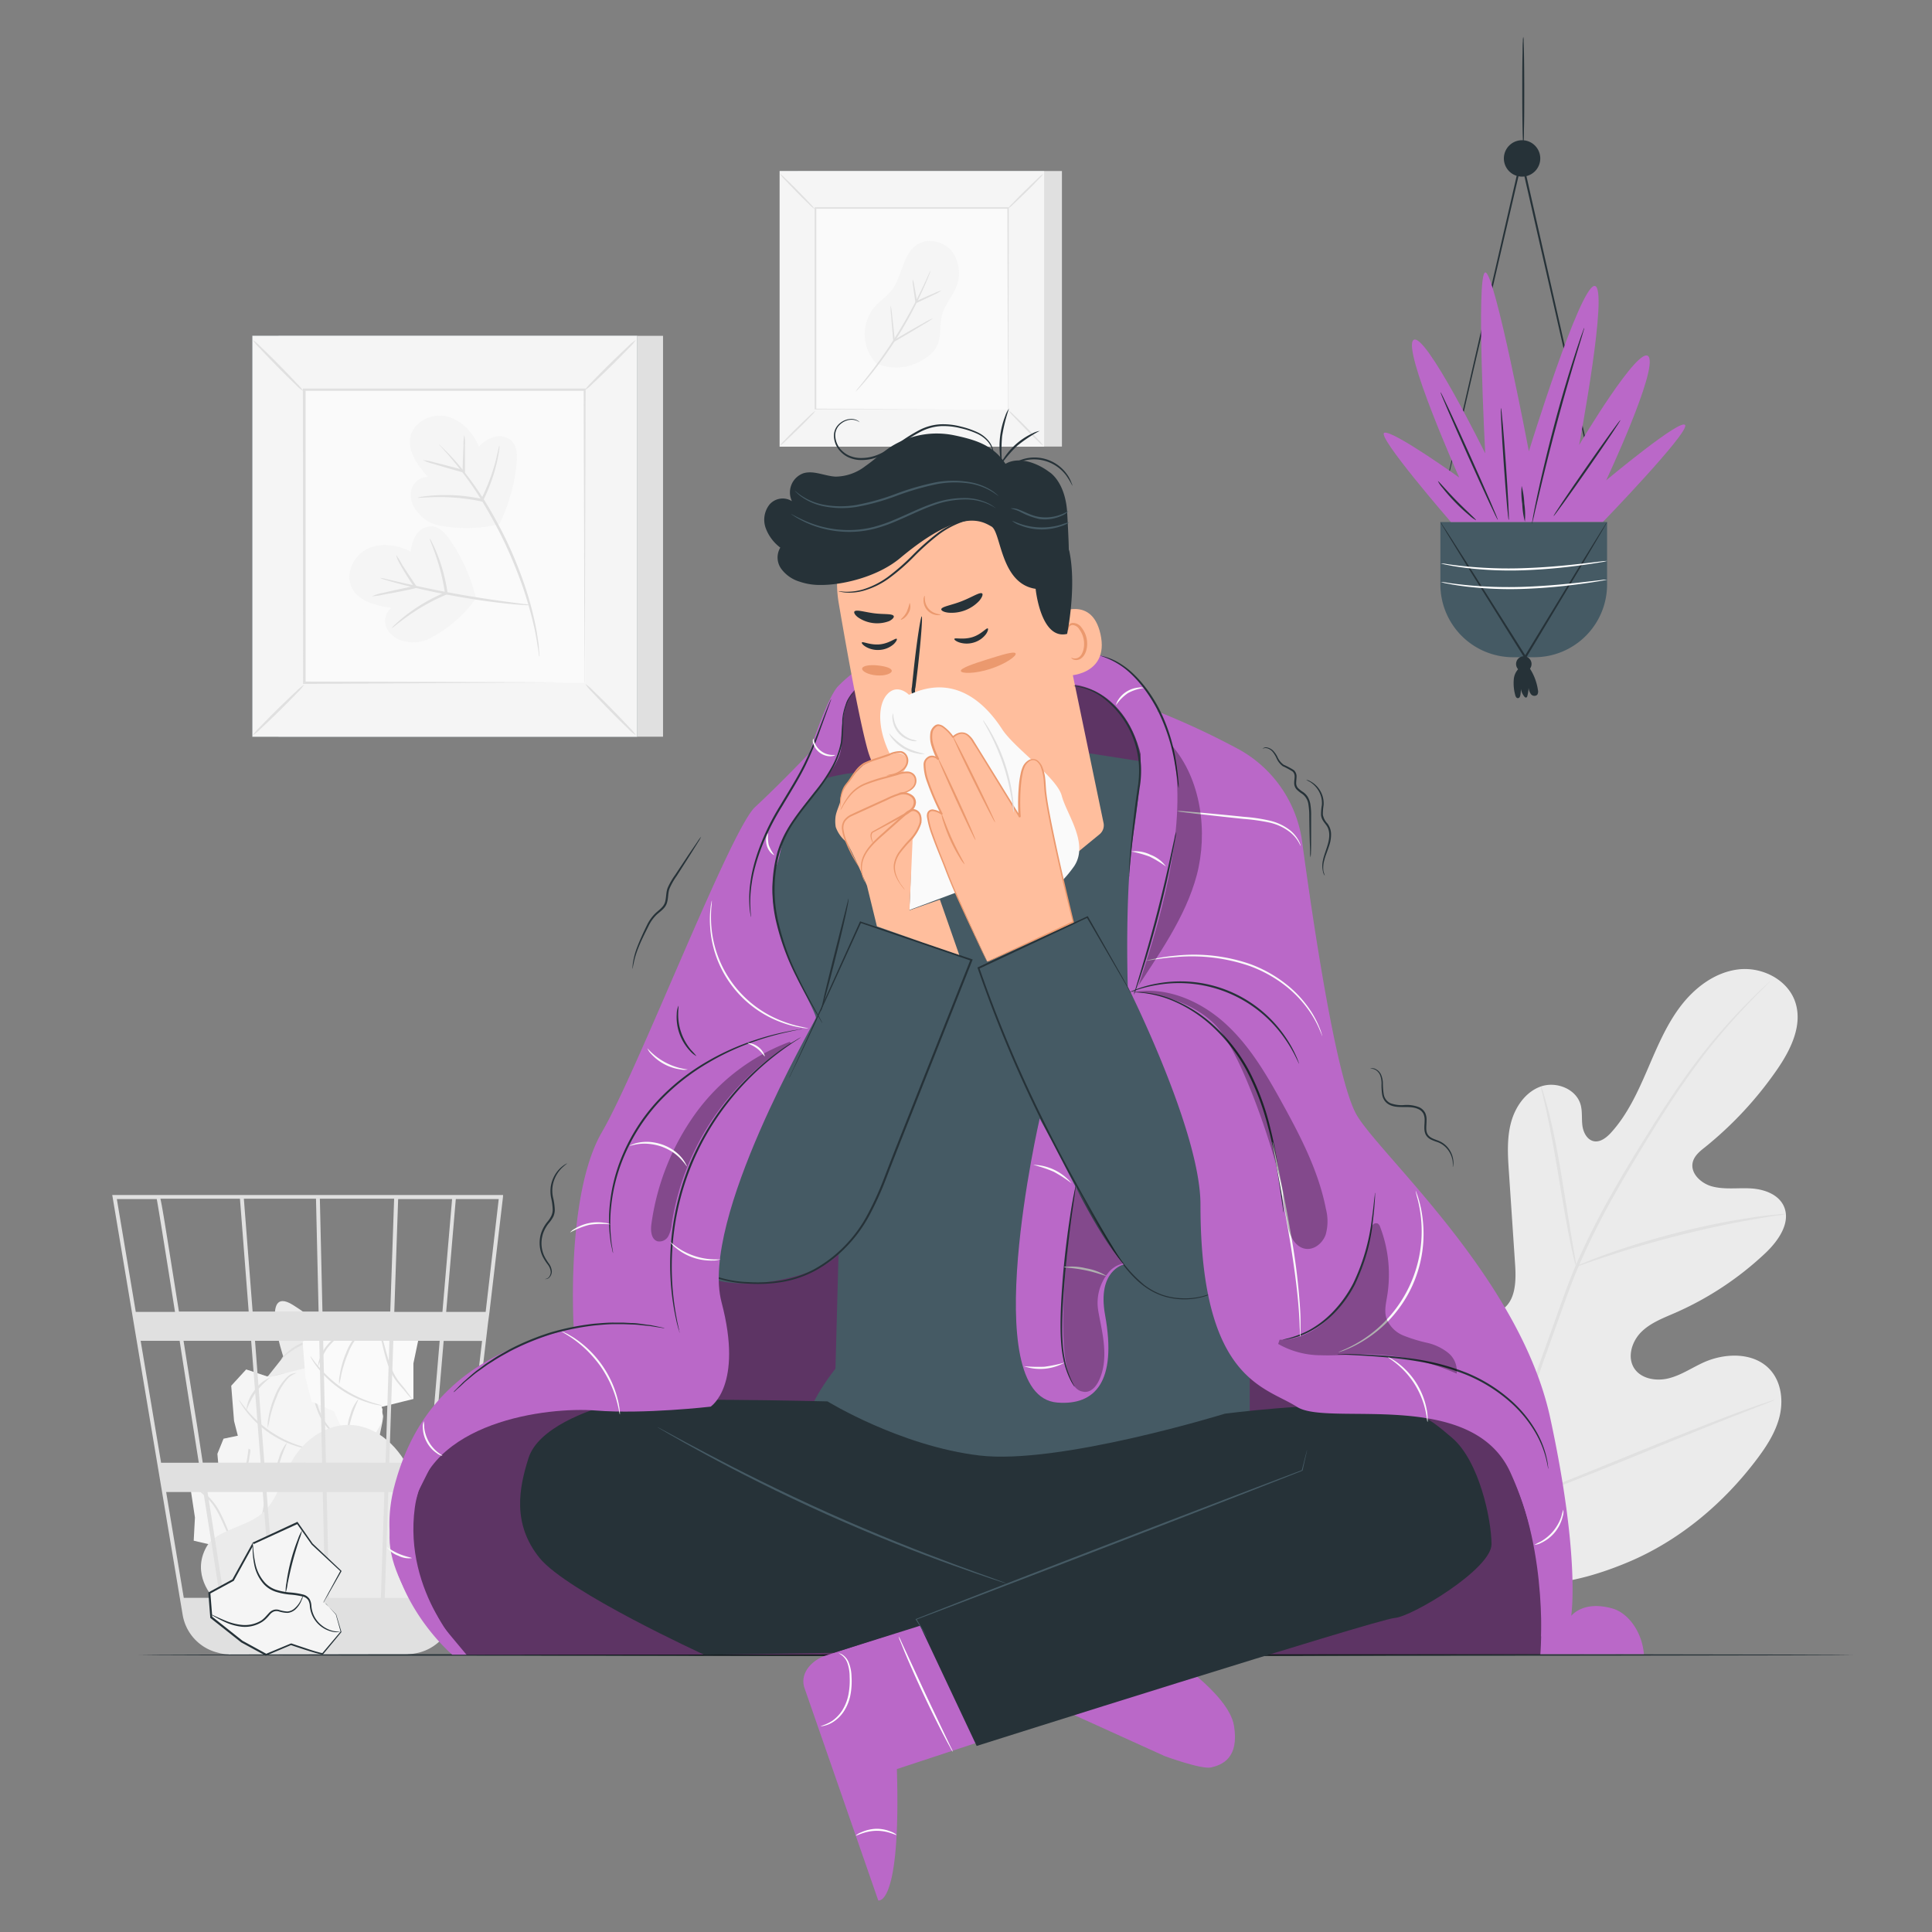 <svg xmlns="http://www.w3.org/2000/svg" viewBox="0 0 500 500"><rect x="0" y="0" width="500" height="500" fill="#808080" stroke="none"/><g id="freepik--background-complete--inject-27"><path d="M95.38,356c-.35-2.18-10.85-12.87-19.6-18.3s-2.45,13.44-2.45,13.44L69.48,356l-6.65,4.63v5.95l8,10.24h1.75l14.7,3.41,9.8-3.41s2.1-9.19,2.1-10.24S95.73,358.16,95.38,356Z" style="fill:#ebebeb"></path><path d="M93.9,354.59a23.69,23.69,0,0,0-5,.54,20.68,20.68,0,0,0-10.18,6.18,30.74,30.74,0,0,0-6,10.45c-.51,1.47-.87,2.68-1.1,3.52a7.65,7.65,0,0,1-.4,1.3,5.8,5.8,0,0,1,.2-1.34,36.33,36.33,0,0,1,1-3.6,29,29,0,0,1,6-10.68,20.18,20.18,0,0,1,10.48-6.19,14.82,14.82,0,0,1,3.71-.34,8.69,8.69,0,0,1,1,.09C93.78,354.55,93.9,354.57,93.9,354.59Z" style="fill:#e0e0e0"></path><path d="M97.1,365.72c0,.09-1.44.31-3.74.87a51.19,51.19,0,0,0-8.7,3,51.79,51.79,0,0,0-8,4.55c-1.94,1.35-3.06,2.29-3.12,2.23s.23-.29.73-.74,1.23-1.07,2.18-1.79a42.74,42.74,0,0,1,16.83-7.6c1.17-.24,2.12-.39,2.78-.46A3.9,3.9,0,0,1,97.1,365.72Z" style="fill:#e0e0e0"></path><path d="M89.32,367.07a5.81,5.81,0,0,1,.23,1.88,22.06,22.06,0,0,1-.36,4.55,22.77,22.77,0,0,1-1.26,4.39,5.62,5.62,0,0,1-.88,1.68c-.15-.06,1-2.7,1.63-6.16S89.16,367.08,89.32,367.07Z" style="fill:#e0e0e0"></path><path d="M84.56,357.65a28.27,28.27,0,0,0-7.35-1.81,20.94,20.94,0,0,0-5.33.3,4.25,4.25,0,0,0-2,.81s.07-.23.39-.49a4,4,0,0,1,1.54-.68,17.28,17.28,0,0,1,5.45-.46,17.57,17.57,0,0,1,5.32,1.25A6.64,6.64,0,0,1,84.56,357.65Z" style="fill:#e0e0e0"></path><path d="M85.56,346.6a21.09,21.09,0,0,0-7,1.3,20.89,20.89,0,0,0-5.85,4,5.86,5.86,0,0,1,1.34-1.66,14,14,0,0,1,9.34-3.85A5.87,5.87,0,0,1,85.56,346.6Z" style="fill:#e0e0e0"></path><rect x="206.42" y="44.26" width="68.41" height="71.31" style="fill:#e0e0e0"></rect><rect x="201.79" y="44.26" width="68.41" height="71.31" style="fill:#455a64"></rect><path d="M270.22,115.6H201.76V44.24h68.46Z" style="fill:#f5f5f5"></path><rect x="210.98" y="53.85" width="50.02" height="52.14" style="fill:#fafafa"></rect><path d="M211,106.34a8.16,8.16,0,0,1-1.23,1.43c-.8.84-1.92,2-3.18,3.22s-2.42,2.35-3.27,3.13a8.16,8.16,0,0,1-1.44,1.21,7,7,0,0,1,1.22-1.43c.8-.85,1.93-2,3.19-3.23s2.42-2.35,3.27-3.14A7.79,7.79,0,0,1,211,106.34Z" style="fill:#e0e0e0"></path><path d="M261,106.21a7.76,7.76,0,0,1,1.43,1.23c.85.8,2,1.92,3.23,3.18s2.34,2.42,3.13,3.27a8.33,8.33,0,0,1,1.2,1.44,7.3,7.3,0,0,1-1.43-1.22c-.84-.8-2-1.93-3.23-3.19s-2.35-2.42-3.13-3.27A7.64,7.64,0,0,1,261,106.21Z" style="fill:#e0e0e0"></path><path d="M260.86,54a8.36,8.36,0,0,1,1.24-1.44c.8-.84,1.92-2,3.18-3.22s2.41-2.34,3.26-3.13A8.58,8.58,0,0,1,270,45a8.16,8.16,0,0,1-1.23,1.43c-.8.84-1.92,2-3.18,3.23s-2.43,2.35-3.28,3.13A7.29,7.29,0,0,1,260.86,54Z" style="fill:#e0e0e0"></path><path d="M210.85,54.12a7.94,7.94,0,0,1-1.44-1.24c-.84-.8-2-1.92-3.22-3.18s-2.35-2.41-3.13-3.26a8,8,0,0,1-1.2-1.45,8.37,8.37,0,0,1,1.42,1.23c.85.8,2,1.92,3.23,3.18s2.35,2.43,3.14,3.28A8.33,8.33,0,0,1,210.85,54.12Z" style="fill:#e0e0e0"></path><path d="M260.86,106s0-.09,0-.25V105c0-.66,0-1.6,0-2.82,0-2.47,0-6.06-.05-10.62,0-9.13-.06-22.14-.1-37.72l.19.19-49.87,0h0l.22-.22c0,19.14,0,37,0,52.14l-.19-.19,36.12.1,10.14,0,2.69,0h0l-2.65,0-10.1,0-36.24.1h-.19V106c0-15.1,0-33,0-52.14v-.22H211l49.87,0h.2v.19c0,15.63-.08,28.68-.1,37.84,0,4.55,0,8.12,0,10.58,0,1.21,0,2.14,0,2.78,0,.3,0,.53,0,.71A.82.82,0,0,1,260.86,106Z" style="fill:#e0e0e0"></path><path d="M226.77,94.05a11.06,11.06,0,0,1-.49-14.55c1.39-1.6,3.24-2.76,4.52-4.44,2.79-3.64,2.75-9.37,6.63-11.8,2.83-1.78,6.9-.77,9,1.86a9.52,9.52,0,0,1,.89,9.51c-1,2.26-2.71,4.18-3.42,6.54s-.31,5.07-1.06,7.48c-.9,2.91-4,4.75-6.84,5.81a12.85,12.85,0,0,1-9.2-.41" style="fill:#f5f5f5"></path><path d="M240.84,70a9.53,9.53,0,0,1-.49,1.38c-.33.88-.86,2.13-1.55,3.66a100.54,100.54,0,0,1-6.18,11.58A102.8,102.8,0,0,1,225,97.35c-1.07,1.3-1.95,2.33-2.59,3a10,10,0,0,1-1,1,9.17,9.17,0,0,1,.89-1.16c.59-.72,1.44-1.78,2.47-3.1a126.12,126.12,0,0,0,7.49-10.73,122.93,122.93,0,0,0,6.27-11.48c.73-1.51,1.3-2.74,1.68-3.6A9.23,9.23,0,0,1,240.84,70Z" style="fill:#e0e0e0"></path><path d="M230.49,79.07a15.49,15.49,0,0,1,.4,2.63c.2,1.65.44,3.94.7,6.53l-.34-.17,1.08-.63c2.5-1.46,4.78-2.76,6.44-3.68a21,21,0,0,1,2.73-1.41A20.11,20.11,0,0,1,238.93,84c-1.62,1-3.87,2.33-6.37,3.79l-1.08.63-.3.17,0-.34c-.24-2.6-.43-4.9-.55-6.55A17.16,17.16,0,0,1,230.49,79.07Z" style="fill:#e0e0e0"></path><path d="M243.63,75.21a8.94,8.94,0,0,1-1.69.94c-1.06.53-2.55,1.24-4.2,2l-.51.24-.27.12-.05-.29c-.26-1.67-.47-3.15-.6-4.23a6.89,6.89,0,0,1-.12-1.74,7.09,7.09,0,0,1,.42,1.69c.21,1.07.48,2.54.75,4.21L237,78l.52-.24c1.65-.75,3.15-1.41,4.25-1.87A8.21,8.21,0,0,1,243.63,75.21Z" style="fill:#e0e0e0"></path><rect x="72.07" y="86.91" width="99.52" height="103.75" style="fill:#e0e0e0"></rect><rect x="65.33" y="86.91" width="99.52" height="103.75" style="fill:#455a64"></rect><path d="M164.88,190.69H65.3V86.88h99.58Z" style="fill:#f5f5f5"></path><rect x="78.71" y="100.86" width="72.77" height="75.85" style="fill:#fafafa"></rect><path d="M78.71,177.21a12.65,12.65,0,0,1-1.8,2.09c-1.16,1.23-2.79,2.89-4.62,4.69s-3.52,3.41-4.76,4.55a11.31,11.31,0,0,1-2.1,1.75,11.89,11.89,0,0,1,1.78-2.08c1.17-1.22,2.8-2.89,4.64-4.7s3.52-3.41,4.76-4.55A11.85,11.85,0,0,1,78.71,177.21Z" style="fill:#e0e0e0"></path><path d="M151.47,177a11.27,11.27,0,0,1,2.09,1.79c1.23,1.16,2.89,2.8,4.69,4.63s3.41,3.51,4.55,4.75a10.79,10.79,0,0,1,1.75,2.11,12.3,12.3,0,0,1-2.08-1.79c-1.22-1.16-2.89-2.8-4.69-4.64s-3.42-3.52-4.56-4.76A12.51,12.51,0,0,1,151.47,177Z" style="fill:#e0e0e0"></path><path d="M151.27,101.06a12.65,12.65,0,0,1,1.8-2.09c1.16-1.23,2.8-2.89,4.63-4.69s3.51-3.41,4.75-4.55a11.85,11.85,0,0,1,2.1-1.75,11.35,11.35,0,0,1-1.78,2.08c-1.17,1.22-2.8,2.89-4.64,4.7s-3.52,3.41-4.76,4.56A11,11,0,0,1,151.27,101.06Z" style="fill:#e0e0e0"></path><path d="M78.51,101.24a11.66,11.66,0,0,1-2.09-1.79c-1.23-1.16-2.89-2.8-4.69-4.63s-3.41-3.51-4.55-4.75A11.85,11.85,0,0,1,65.43,88a11.35,11.35,0,0,1,2.08,1.78c1.22,1.16,2.89,2.8,4.7,4.64s3.41,3.52,4.55,4.76A11.35,11.35,0,0,1,78.51,101.24Z" style="fill:#e0e0e0"></path><path d="M151.27,176.71s0-.13,0-.37,0-.61,0-1.06c0-.95,0-2.32,0-4.09,0-3.6,0-8.82-.07-15.46,0-13.29-.09-32.21-.15-54.87l.28.28-72.56,0h0l.32-.32c0,27.84,0,53.88,0,75.85l-.27-.28,52.54.14,14.76.08,3.9,0h1a2.37,2.37,0,0,1,.35,0H151l-1,0-3.86,0-14.69.07L78.71,177h-.28v-.28c0-22,0-48-.05-75.85v-.33h.33l72.56,0h.29v.29c-.06,22.73-.11,41.72-.15,55.05,0,6.61,0,11.81-.07,15.39,0,1.76,0,3.11,0,4,0,.44,0,.78,0,1A1.23,1.23,0,0,1,151.27,176.71Z" style="fill:#e0e0e0"></path><path d="M123.19,154.78a45.72,45.72,0,0,0-6.67-14.95c-1.17-1.7-2.69-3.47-4.75-3.62a4.72,4.72,0,0,0-4,2.1,9,9,0,0,0-1.42,4.47c-3.51-1.81-7.88-2.43-11.41-.65s-5.66,6.42-3.88,10,6.27,4.57,10.19,5.19a4.41,4.41,0,0,0-1.1,5.4,6.54,6.54,0,0,0,4.77,3.27,9.43,9.43,0,0,0,5.92-.57,34.15,34.15,0,0,0,12.38-10.59" style="fill:#f5f5f5"></path><path d="M137.23,156.59a7.74,7.74,0,0,1-1.56,0c-1-.05-2.45-.17-4.23-.35-3.56-.36-8.33-1-13.86-2s-10.21-2.11-13.68-3c-1.73-.46-3.12-.86-4.08-1.16a7.13,7.13,0,0,1-1.47-.52,6.85,6.85,0,0,1,1.54.28l4.12.95c3.49.8,8.32,1.86,13.68,2.83s10.26,1.69,13.8,2.16l4.2.56A7,7,0,0,1,137.23,156.59Z" style="fill:#e0e0e0"></path><path d="M111.2,139.38a4.36,4.36,0,0,1,.6,1c.34.66.8,1.64,1.31,2.89a44.62,44.62,0,0,1,2.73,10.23l0,.24-.23.1-.87.38a52.68,52.68,0,0,0-9.61,5.53c-2.31,1.67-3.63,2.85-3.7,2.77a4.67,4.67,0,0,1,.84-.92c.58-.55,1.45-1.33,2.58-2.22a45.21,45.21,0,0,1,9.63-5.76l.88-.38-.2.35a52.57,52.57,0,0,0-2.5-10.16C111.8,140.91,111.1,139.42,111.2,139.38Z" style="fill:#e0e0e0"></path><path d="M102.51,143.61A18.77,18.77,0,0,1,104,146c.91,1.48,2.27,3.46,3.78,5.71l.26.39-.45.11-.91.22c-2.86.66-5.47,1.09-7.35,1.43a18.32,18.32,0,0,1-3.07.46,11.94,11.94,0,0,1,3-.91c1.87-.46,4.47-1,7.3-1.62l.9-.21-.19.49c-1.49-2.25-2.8-4.3-3.62-5.84A9.58,9.58,0,0,1,102.51,143.61Z" style="fill:#e0e0e0"></path><path d="M129.24,135.65a45.94,45.94,0,0,0,4.47-15.76c.19-2,.15-4.39-1.33-5.82a4.71,4.71,0,0,0-4.44-1,9,9,0,0,0-4,2.51c-1.53-3.64-4.49-6.91-8.34-7.81s-8.46,1.3-9.35,5.15,1.89,7.53,4.49,10.52a4.39,4.39,0,0,0-4.31,3.44,6.52,6.52,0,0,0,1.57,5.56,9.49,9.49,0,0,0,4.91,3.36,34.33,34.33,0,0,0,16.29-.19" style="fill:#f5f5f5"></path><path d="M129.25,115.33a3.92,3.92,0,0,1-.08,1.16c-.09.74-.28,1.81-.57,3.12a44.52,44.52,0,0,1-3.6,10l-.12.22-.24-.05-.93-.19a53.09,53.09,0,0,0-11-.94c-2.85.05-4.61.26-4.62.16a4.44,4.44,0,0,1,1.22-.28c.79-.12,1.95-.26,3.38-.34a44.91,44.91,0,0,1,11.2.76l.93.19-.36.18a52.12,52.12,0,0,0,3.75-9.77C128.86,116.93,129.15,115.31,129.25,115.33Z" style="fill:#e0e0e0"></path><path d="M120.16,112.57a11.35,11.35,0,0,1,.17,2.73c0,1.69,0,4,0,6.68v.42l-.41-.12-.75-.2c-2.71-.75-5.15-1.46-6.91-2a13.76,13.76,0,0,1-2.82-1,13.63,13.63,0,0,1,2.94.57c1.79.44,4.25,1.08,7,1.83l.75.21-.41.3c.06-2.63.14-5,.23-6.66A13,13,0,0,1,120.16,112.57Z" style="fill:#e0e0e0"></path><path d="M113.58,115a2.67,2.67,0,0,1,.48.41l1.29,1.26c.57.54,1.22,1.25,2,2.09s1.59,1.78,2.44,2.9a85.69,85.69,0,0,1,5.68,8,112.5,112.5,0,0,1,5.78,10.6,109.59,109.59,0,0,1,4.53,11.19,84.12,84.12,0,0,1,2.62,9.5c.15.68.28,1.34.41,2s.19,1.21.28,1.76c.17,1.1.32,2,.37,2.84s.1,1.31.14,1.8a2.53,2.53,0,0,1,0,.63,2.49,2.49,0,0,1-.14-.62c-.07-.48-.15-1.07-.26-1.78s-.27-1.72-.47-2.81q-.15-.83-.33-1.74c-.14-.62-.29-1.26-.45-1.94a96.85,96.85,0,0,0-2.74-9.41,119.31,119.31,0,0,0-4.55-11.1c-1.82-3.85-3.8-7.4-5.7-10.56s-3.81-5.89-5.54-8.09c-.82-1.12-1.63-2.09-2.34-2.94s-1.32-1.59-1.86-2.15l-1.2-1.35C113.7,115.15,113.56,115,113.58,115Z" style="fill:#e0e0e0"></path><path d="M381.43,407.84c-23-14.07-29.76-42.39-30.46-68.17-.11-4.3-.86-8.8.95-12.69s6.43-6.76,10.38-5.18c3.28,1.3,4.9,4.93,6.87,7.89a25,25,0,0,0,10.66,9c2.82,1.26,6.25,1.92,8.86.26,3.58-2.27,3.71-7.41,3.42-11.68q-.8-11.94-1.6-23.87c-.29-4.27-.57-8.63.51-12.77s3.79-8.08,7.78-9.46,9.16.65,10.28,4.78c.46,1.72.22,3.54.44,5.31s1.18,3.68,2.89,4.07,3.37-.92,4.57-2.25c4.15-4.58,6.8-10.32,9.26-16s4.83-11.52,8.54-16.47,9-9,15.12-9.73,12.84,2.66,14.75,8.57-1.22,12.25-4.75,17.36a95.38,95.38,0,0,1-18.7,20.13c-1.28,1-2.68,2.16-3.1,3.77-.75,2.91,2.12,5.57,5,6.34,3.24.86,6.68.32,10,.51s7.05,1.44,8.51,4.51c2,4.26-1.36,9.06-4.77,12.27a82,82,0,0,1-23.32,15.43c-3.07,1.34-6.32,2.55-8.72,4.91s-3.69,6.3-2,9.21,5.7,3.64,9,2.83,6.09-2.78,9.15-4.15c5.74-2.57,13.34-2.63,17.41,2.21,2.68,3.19,3.18,7.82,2.17,11.87s-3.33,7.63-5.83,10.95c-8.74,11.61-20.24,21.23-33.57,26.78s-25.87,7.6-39.7,3.47" style="fill:#ebebeb"></path><path d="M382.25,426.94a188.81,188.81,0,0,1,4.84-35.63,382.37,382.37,0,0,1,12.68-42.13l3.89-10.87c1.29-3.57,2.56-7.1,4-10.49a191.31,191.31,0,0,1,9.51-18.95c3.31-5.88,6.67-11.34,9.85-16.42s6.25-9.76,9.23-13.9a151.78,151.78,0,0,1,15.47-18.49c2-2,3.59-3.56,4.68-4.58l1.26-1.15a2.54,2.54,0,0,1,.44-.37,3.24,3.24,0,0,1-.39.43l-1.2,1.21c-1,1-2.61,2.61-4.57,4.68a160.14,160.14,0,0,0-15.24,18.6c-2.94,4.15-6,8.83-9.13,13.92s-6.49,10.56-9.78,16.44a192.19,192.19,0,0,0-9.42,18.89c-1.45,3.37-2.71,6.88-4,10.45l-3.89,10.87a392.54,392.54,0,0,0-12.72,42,190.93,190.93,0,0,0-5,35.48" style="fill:#e0e0e0"></path><path d="M407.9,327.78a9.68,9.68,0,0,1-.53-1.8c-.29-1.16-.66-2.87-1.09-5-.87-4.22-1.86-10.08-2.93-16.55s-2.15-12.3-3.07-16.5c-.46-2.09-.84-3.79-1.13-4.95a9.25,9.25,0,0,1-.35-1.84,7.9,7.9,0,0,1,.65,1.76c.37,1.14.84,2.82,1.37,4.91,1.07,4.17,2.23,10,3.3,16.49l2.7,16.57.86,5A8.23,8.23,0,0,1,407.9,327.78Z" style="fill:#e0e0e0"></path><path d="M462.19,314.17a12.72,12.72,0,0,1-2.17.4c-1.4.21-3.43.5-5.93.95-5,.85-11.86,2.26-19.36,4.15s-14.21,3.92-19,5.52c-2.42.78-4.35,1.47-5.7,1.93a12.3,12.3,0,0,1-2.11.66,11.87,11.87,0,0,1,2-.95c1.31-.55,3.22-1.32,5.62-2.17,4.78-1.74,11.49-3.85,19-5.76A193.73,193.73,0,0,1,454,315c2.51-.37,4.56-.59,6-.7A11.18,11.18,0,0,1,462.19,314.17Z" style="fill:#e0e0e0"></path><path d="M387.7,390.26a3,3,0,0,1-.42-.65c-.28-.52-.63-1.16-1.06-1.93-.91-1.68-2.17-4.14-3.68-7.21-3-6.13-7-14.72-11.16-24.27s-8-18.18-10.94-24.36L357,324.53l-.92-2a2.51,2.51,0,0,1-.28-.72,3,3,0,0,1,.42.65c.28.52.63,1.15,1.06,1.93.91,1.67,2.17,4.14,3.68,7.21,3,6.12,7,14.72,11.16,24.27s8,18.17,10.94,24.36l3.46,7.31c.37.8.67,1.46.93,2A2.63,2.63,0,0,1,387.7,390.26Z" style="fill:#e0e0e0"></path><path d="M459.24,362.29a2.52,2.52,0,0,1-.7.35l-2.08.84-7.66,3c-6.47,2.55-15.36,6.16-25.18,10.17s-18.76,7.54-25.28,10c-3.26,1.2-5.91,2.15-7.75,2.77l-2.13.7a2.7,2.7,0,0,1-.76.19,3,3,0,0,1,.71-.34l2.07-.84,7.66-3c6.47-2.54,15.36-6.16,25.19-10.16s18.75-7.54,25.27-10c3.26-1.21,5.91-2.16,7.75-2.77l2.13-.7A3,3,0,0,1,459.24,362.29Z" style="fill:#e0e0e0"></path><path d="M56.91,380.34l-7.84,3.28,1.38,9.11-.32,6,11,2.58,9.11-3.85,6.25,1.06,3.17-4.76-2.11-8.9L75,379l-6.14-1.69s-4.13-6.46-4.5-6.35-6.51,1.37-6.51,1.37l-1.59,3.92.32,3.6" style="fill:#f5f5f5"></path><path d="M61.22,401.2a13.38,13.38,0,0,1-1.58-2.75c-.88-1.75-1.85-4.3-3.21-6.91a16.63,16.63,0,0,0-2.36-3.39c-.84-.94-1.8-1.62-2.5-2.32s-1.26-1.25-1.64-1.64-.59-.61-.57-.64a16.5,16.5,0,0,1,2.46,2c.71.65,1.69,1.29,2.6,2.26a16.17,16.17,0,0,1,2.47,3.47c1.39,2.68,2.29,5.22,3.09,7S61.29,401.16,61.22,401.2Z" style="fill:#e0e0e0"></path><path d="M77.11,390.44c-.07.06-.92-.93-2.49-2.31a29.64,29.64,0,0,0-14.52-6.95c-2.06-.35-3.37-.4-3.36-.49a3,3,0,0,1,.91-.05,17.54,17.54,0,0,1,2.5.18,26.57,26.57,0,0,1,14.72,7,20.4,20.4,0,0,1,1.71,1.83A3,3,0,0,1,77.11,390.44Z" style="fill:#e0e0e0"></path><path d="M68.64,384.42a8.54,8.54,0,0,1,.23,2.48,24.39,24.39,0,0,1-.77,6,13.36,13.36,0,0,1-2.48,5.49,3.31,3.31,0,0,1-2.15,1.28,6.45,6.45,0,0,0,1.87-1.52,14.84,14.84,0,0,0,2.26-5.38,30.71,30.71,0,0,0,.9-5.84A21.4,21.4,0,0,1,68.64,384.42Z" style="fill:#e0e0e0"></path><path d="M64.57,372.35a10.65,10.65,0,0,1,0,4.61,10.93,10.93,0,0,1-1.41,4.39c-.14-.06.52-2,.9-4.47S64.42,372.36,64.57,372.35Z" style="fill:#e0e0e0"></path><path d="M74.81,387.89A11,11,0,0,1,70,397.44a24.89,24.89,0,0,0,3.18-4.38A24.79,24.79,0,0,0,74.81,387.89Z" style="fill:#e0e0e0"></path><path d="M80.26,375.37l8.25-2,0-9.21,1.24-5.91L79.3,354l-9.59,2.41-6-2-3.87,4.22.73,9.11,1.6,6.25L68,376.57s3.09,7,3.47,7,6.64-.36,6.64-.36l2.17-3.63.24-3.61" style="fill:#f5f5f5"></path><path d="M79.2,354.1a13.38,13.38,0,0,1,1.14,3c.61,1.86,1.17,4.53,2.11,7.32a16.43,16.43,0,0,0,1.82,3.71c.68,1.06,1.53,1.88,2.11,2.68s1.05,1.42,1.37,1.87.49.69.46.71A16.3,16.3,0,0,1,86.09,371c-.6-.75-1.47-1.54-2.22-2.64a15.72,15.72,0,0,1-1.91-3.8c-1-2.87-1.46-5.51-2-7.4S79.13,354.13,79.2,354.1Z" style="fill:#e0e0e0"></path><path d="M61.85,362.29c.08-.05.77,1.06,2.11,2.66a29.61,29.61,0,0,0,13.28,9.1c2,.67,3.26.91,3.25,1a2.79,2.79,0,0,1-.92-.08,19.26,19.26,0,0,1-2.44-.57,26.5,26.5,0,0,1-13.46-9.22,18.82,18.82,0,0,1-1.41-2.07A3.25,3.25,0,0,1,61.85,362.29Z" style="fill:#e0e0e0"></path><path d="M69.3,369.54a8.3,8.3,0,0,1,.15-2.49,24.17,24.17,0,0,1,1.67-5.77,13.32,13.32,0,0,1,3.3-5,3.2,3.2,0,0,1,2.32-.93,6.36,6.36,0,0,0-2.08,1.21,15,15,0,0,0-3.06,5,30.41,30.41,0,0,0-1.78,5.63A22.79,22.79,0,0,1,69.3,369.54Z" style="fill:#e0e0e0"></path><path d="M71.46,382.09a11,11,0,0,1,.68-4.56,10.78,10.78,0,0,1,2.07-4.11c.13.07-.82,1.88-1.57,4.27S71.61,382.11,71.46,382.09Z" style="fill:#e0e0e0"></path><path d="M63.73,365.16a9.45,9.45,0,0,1,2-5.15A9.34,9.34,0,0,1,70,356.47a24.14,24.14,0,0,0-3.82,3.84A24.61,24.61,0,0,0,63.73,365.16Z" style="fill:#e0e0e0"></path><path d="M98.74,364.1l8.25-2.05,0-9.2,1.24-5.92L97.78,342.7l-9.59,2.4-6-2-3.87,4.22.73,9.12,1.6,6.25,5.81,2.61s3.09,7,3.47,7,6.65-.36,6.65-.36l2.17-3.63.24-3.6" style="fill:#fafafa"></path><path d="M97.68,342.82a13.06,13.06,0,0,1,1.14,3c.61,1.87,1.17,4.53,2.11,7.32a16.87,16.87,0,0,0,1.82,3.71c.69,1.06,1.53,1.88,2.11,2.68s1.06,1.42,1.38,1.87.48.69.45.72a17.21,17.21,0,0,1-2.11-2.36,33.3,33.3,0,0,1-2.23-2.64,16.27,16.27,0,0,1-1.91-3.8c-1-2.87-1.46-5.51-2-7.4S97.61,342.85,97.68,342.82Z" style="fill:#e0e0e0"></path><path d="M80.33,351c.08-.05.77,1.06,2.11,2.67a30.38,30.38,0,0,0,6,5.46,30,30,0,0,0,7.27,3.63c2,.67,3.27.92,3.25,1a3.51,3.51,0,0,1-.92-.09,18,18,0,0,1-2.44-.57,26.67,26.67,0,0,1-13.46-9.21,21,21,0,0,1-1.41-2.07A3.39,3.39,0,0,1,80.33,351Z" style="fill:#e0e0e0"></path><path d="M87.78,358.26a8.08,8.08,0,0,1,.16-2.48A23.89,23.89,0,0,1,89.61,350a13.43,13.43,0,0,1,3.29-5,3.26,3.26,0,0,1,2.32-.93,6.5,6.5,0,0,0-2.07,1.21,14.69,14.69,0,0,0-3.06,5,30.55,30.55,0,0,0-1.79,5.63A20,20,0,0,1,87.78,358.26Z" style="fill:#e0e0e0"></path><path d="M89.94,370.82a11,11,0,0,1,.68-4.56,10.77,10.77,0,0,1,2.07-4.12c.14.07-.82,1.88-1.57,4.27S90.1,370.83,89.94,370.82Z" style="fill:#e0e0e0"></path><path d="M82.22,353.88a11,11,0,0,1,6.24-8.69A24,24,0,0,0,84.63,349,24.5,24.5,0,0,0,82.22,353.88Z" style="fill:#e0e0e0"></path><path d="M56.64,415c-2.16-1.86-7-7.73-3.27-14.56,1.37-2.51,4.26-3.75,6.88-4.85s5.38-2.06,7.55-3.91c4.09-3.48,5.22-9.26,7.93-13.9,3.12-5.33,8.93-9.32,15.08-9,7,.32,12.91,6.07,15.57,12.62s2.75,13.83,2.81,20.91c0,3.92-.14,8.33-3,11-2.65,2.44-6.64,2.47-10.23,2.36l-38.46-1.18" style="fill:#ebebeb"></path><path d="M130.2,309.26H29.05L47.27,417.91a12.14,12.14,0,0,0,8.64,9.67l.35.1c.3.07.6.18.9.23a12.74,12.74,0,0,0,2.06.24l0,.1.49-.08h45.09a12.61,12.61,0,0,0,2.47-.24,12.19,12.19,0,0,0,10.24-10.62l8.78-74.86.4-3h0l3.48-29.65Zm-19.08,69.3H100.74L101.79,347h12Zm3.7-31.53h9.94l-3.7,31.53h-8.93ZM85.17,413.52l-.63-27.39H99.48l-.91,27.39ZM69,386.13H83.53l.63,27.39h-13Zm1.12,27.39H58c-1.16-7.4-2.66-17-4.29-27.39H68Zm-1.71-35L66,347H82.63l.73,31.53Zm15.94,0L83.64,347h17.14l-1,31.53Zm-.9-39.09-.67-29.2H102l-1,29.2Zm-1,0H65.38l-2.27-29.2H81.78Zm-18.09,0H46.31c-.64-4-1.25-7.85-1.8-11.28-1.88-11.81-2.59-16.25-3-17.92H62.1ZM65,347l2.45,31.53H52.47L51,368.89C49.78,361.45,48.61,354,47.5,347ZM51.45,378.56H41.69L36.4,347H46.49C48,356.78,49.74,367.62,51.45,378.56Zm1.19,7.57c1.49,9.48,3,18.82,4.29,27.39H47.56L43,386.13Zm46.94,27.39.91-27.39h10l-2.35,27.39Zm2.46-74,1-29.2H117l-2.5,29.2Zm-61.47-29.2c.4,2.11,2.25,13.6,4.72,29.2H35.14l-4.9-29.2ZM117,413.52h-7.82l2.34-27.39h8.69Zm8.69-74H115.47l2.49-29.2h11.11Z" style="fill:#e0e0e0"></path></g><g id="freepik--Tissue--inject-27"><path d="M83.59,414.71l4.56-8.2-7.41-7-3.85-5.45-11.32,5.28-5.28,9.56-6.15,3.35.5,6.31,7.92,6.28,6.25,3.41,6.49-2.73s8,2.79,8.25,2.44,4.71-5.64,4.71-5.64L87,417.86,84.23,415" style="fill:#f5f5f5"></path><path d="M84.23,415l.2.18.54.54L87,417.8h0v0c.36,1.21.81,2.72,1.34,4.47l0,.07,0,.06-4.51,5.46-.16.2a.38.38,0,0,1-.17.1h-.25l-.52-.1-1-.26c-.69-.19-1.38-.41-2.09-.63-1.42-.44-2.89-.93-4.42-1.45h.16l-6.49,2.74-.1.05-.1-.06-6.26-3.4h0l-7.92-6.27-.09-.07v-.11c-.16-2-.32-4.14-.5-6.31v-.16l.15-.08.62-.34,5.53-3-.11.1,5.29-9.55,0-.08.07,0,11.34-5.26.16-.08.11.15,3.83,5.47,0,0,7.38,7,.08.08,0,.1-3.42,6-.93,1.59a3.16,3.16,0,0,1-.34.53,4.46,4.46,0,0,1,.27-.57c.22-.4.5-.94.86-1.62.79-1.44,1.9-3.5,3.31-6.08l0,.17-7.45-6.92v0h0l-3.86-5.45.27.08L65.67,399.6l.12-.11-5.27,9.57,0,.07-.07,0-5.52,3-.62.33.13-.25c.17,2.16.34,4.3.5,6.31l-.1-.18,7.91,6.28,0,0,6.25,3.42h-.21l6.5-2.71.08,0,.07,0c1.52.53,3,1,4.4,1.48.7.23,1.39.45,2.07.64l1,.27.48.09h.14s0,0,0,.06l0,.05h0l-.12-.09.17-.19,4.59-5.43,0,.13-1.26-4.5,0,0-2-2.2-.5-.57C84.28,415,84.22,415,84.23,415Z" style="fill:#263238"></path><path d="M65.4,399.32a27.15,27.15,0,0,0,.81,6.42,9.07,9.07,0,0,0,3.63,5.2c2.14,1.33,4.8,1.36,7.3,1.69a3.78,3.78,0,0,1,2.78,1.31,5.49,5.49,0,0,1,.54,2.32A7.31,7.31,0,0,0,88,422.32" style="fill:#f5f5f5"></path><path d="M88,422.32s-.12,0-.37.06a5.17,5.17,0,0,1-1.08,0,7.43,7.43,0,0,1-6.36-6.71,3.56,3.56,0,0,0-.4-1.51,2.31,2.31,0,0,0-1.24-.93,20.33,20.33,0,0,0-3.58-.56,17.07,17.07,0,0,1-3.67-.75,7.33,7.33,0,0,1-3-1.91,10.67,10.67,0,0,1-2.54-5.29,23.47,23.47,0,0,1-.39-3.93,6.7,6.7,0,0,1,0-1.44,9.05,9.05,0,0,1,.17,1.43,29,29,0,0,0,.55,3.86,10.55,10.55,0,0,0,2.52,5,7,7,0,0,0,2.78,1.77,16,16,0,0,0,3.56.71,19.07,19.07,0,0,1,3.69.6,2.81,2.81,0,0,1,1.5,1.15,4.16,4.16,0,0,1,.45,1.72,7,7,0,0,0,2.49,4.9,7.42,7.42,0,0,0,3.42,1.66C87.43,422.31,88,422.26,88,422.32Z" style="fill:#263238"></path><path d="M78.43,413a3.58,3.58,0,0,1-.34,1.05,6.49,6.49,0,0,1-1.68,2.51,3.61,3.61,0,0,1-2,.86,8.68,8.68,0,0,1-2.37-.42,2.16,2.16,0,0,0-1.13.05,2.58,2.58,0,0,0-1,.72c-.3.32-.57.69-.9,1a6.4,6.4,0,0,1-1.13.95A8.38,8.38,0,0,1,62.6,421a13.81,13.81,0,0,1-4.3-1.19,27,27,0,0,1-2.66-1.36,4.57,4.57,0,0,1-.92-.6c0-.09,1.41.67,3.72,1.62a14.81,14.81,0,0,0,4.2,1.06,8.14,8.14,0,0,0,5-1.16,6.76,6.76,0,0,0,1-.87l.91-1a3,3,0,0,1,1.17-.83,2.51,2.51,0,0,1,1.38-.06,9.21,9.21,0,0,0,2.25.45,3.12,3.12,0,0,0,1.77-.71A6.71,6.71,0,0,0,77.91,414,5.75,5.75,0,0,1,78.43,413Z" style="fill:#263238"></path><path d="M73.93,412.21a10.71,10.71,0,0,1,.18-2.46,49.28,49.28,0,0,1,3-11.44,9.94,9.94,0,0,1,1.06-2.22,13.86,13.86,0,0,1-.72,2.34c-.47,1.44-1.1,3.42-1.69,5.64s-1,4.26-1.32,5.74A12.82,12.82,0,0,1,73.93,412.21Z" style="fill:#263238"></path></g><g id="freepik--Floor--inject-27"><path d="M479.65,428.3c0,.14-99.36.26-221.9.26s-221.92-.12-221.92-.26,99.34-.26,221.92-.26S479.65,428.16,479.65,428.3Z" style="fill:#263238"></path></g><g id="freepik--Character--inject-27"><path d="M417.34,416.29c-7.7-2.2-10.72,1.93-10.72,1.93s2.46-14.79-5.42-51.26-44.87-68.74-50.27-78.73c-5.2-9.62-11.11-49.49-13.92-70.28A32.26,32.26,0,0,0,320.74,194a201.6,201.6,0,0,0-21.25-9.92c1.07-.65-7.87-14.54-15.88-14.55-7.27,0-44.88-14-66.65,8-3,3.06-7.54,17.41-7.54,17.41s-7.55,7.95-14,13.92S165.2,276.79,155.77,293s-7.29,50.7-7.29,50.7c-22.11,5.39-39.83,15.69-46.44,41s15,43.53,15,43.53l308.4-.16C424.92,422.08,421.22,417.4,417.34,416.29Z" style="fill:#BA68C8"></path><g style="opacity:0.5"><path d="M276.17,177.15c1.08-.32,15.57.3,19.54,20.22l-15.18.78Z"></path></g><g style="opacity:0.5"><path d="M390.85,380.64c-10.12-22-47.2-11.69-55.24-16.92-3.5-2.28-8.69-3.83-13.43-8.62l1,12.43,4.22,61,71.23-.31S401,402.64,390.85,380.64Z"></path></g><g style="opacity:0.5"><path d="M210.54,306.41c-1.27.95-27.52,11.39-27.52,12.34s-3.48,36.05-3.48,36.05l-44.91,6.33-19,10.13L108.24,386l-4.61,15.35L114.69,421l6.09,7.3,109.68.31V346.27S213.55,306.41,212,306.41"></path></g><g style="opacity:0.5"><path d="M210.21,204.58s4.65-10.35,5.4-11c.35-.32,1.07-3.53,1.72-6.83a18,18,0,0,1,2.92-7.1,16.59,16.59,0,0,1,5.11-4.28h0l8.83,20.17-6.94,9.9Z"></path></g><path d="M302.45,198.15l-20.92-3.25L220,200.13s-22,50.54-20.67,51.94c.66.71,18.11,56.34,18.11,56.34l-1.22,45.79s-6.23,7.7-7.3,13.2c-3.35,17.34,111.68,21.49,114.5,11.19v-168Z" style="fill:#455a64"></path><path d="M220,200.13s-19.39,2-24.69,15-21.6,87.18-21.6,87.18-2.42,16.12,4.35,24.78c5.77,7.37,23.41,5.79,34,1,17.61-8,31.56-61.43,31.56-61.43l7.61-18.5-28.58-9.36-13,28.1Z" style="fill:#455a64"></path><path d="M289.78,196.37c1.06.26,34.62,5,40.72,10.53S335.86,262,335.86,262s-5.35,62.51-10.39,66.57-27.09,19.05-39.46-9.29c-3.61-8.27-11.53-18.38-16.48-28.85a391.06,391.06,0,0,1-16-40l28.19-13.19,21.86,37-4-53.13Z" style="fill:#455a64"></path><path d="M217.06,156.09a30,30,0,0,1,22.18-34.17l1.5-.38c16.5-3.2,28.43,9,31.17,25.59l13.67,65.77a3,3,0,0,1-1,3l-32.16,26.37-7.52-34.44s-16.24,1.56-20.42-14C222.42,186.27,219.52,170.44,217.06,156.09Z" style="fill:#ffbe9d"></path><path d="M244.73,207.8a39.05,39.05,0,0,0,18.93-11.21s-1.94,12.47-17.88,15Z" style="fill:#eb996e"></path><path d="M232.07,165.33c-.31-.27-1.92,1.19-4.39,1.43s-4.39-.82-4.63-.49c-.12.15.23.66,1.07,1.15a6.27,6.27,0,0,0,3.75.76,6.06,6.06,0,0,0,3.45-1.5C232,166,232.22,165.45,232.07,165.33Z" style="fill:#263238"></path><path d="M255.63,162.64c-.36-.2-1.65,1.54-4,2.26s-4.47.07-4.64.44c-.09.17.35.6,1.28.92a6.31,6.31,0,0,0,3.82,0,6.08,6.08,0,0,0,3.09-2.16C255.71,163.32,255.8,162.73,255.63,162.64Z" style="fill:#263238"></path><path d="M242.51,179.8c0-.14-1.59,0-4.08.29-.63.1-1.24.12-1.45-.27a3.22,3.22,0,0,1-.06-1.92c.2-1.63.41-3.34.62-5.13.82-7.29,1.25-13.22,1-13.25s-1.2,5.86-2,13.14c-.19,1.8-.37,3.51-.54,5.14a3.68,3.68,0,0,0,.3,2.49,1.62,1.62,0,0,0,1.24.64,4.15,4.15,0,0,0,1.07-.12C241,180.32,242.53,179.94,242.51,179.8Z" style="fill:#263238"></path><path d="M254.19,153.6c-.52-.48-2.58.93-5.32,2s-5.2,1.38-5.27,2.09c0,.34.63.72,1.77.86a9.82,9.82,0,0,0,8.07-3.07C254.2,154.56,254.43,153.84,254.19,153.6Z" style="fill:#263238"></path><path d="M231.27,159.39c-.44-.63-2.58-.35-5.05-.67s-4.49-1-5.06-.51c-.25.26,0,.86.84,1.52a8.73,8.73,0,0,0,8.14,1C231.09,160.23,231.46,159.69,231.27,159.39Z" style="fill:#263238"></path><path d="M272.5,159.29c.24-.18,9.93-5.91,12.31,4.85s-8.91,10.94-9,10.64S272.5,159.29,272.5,159.29Z" style="fill:#ffbe9d"></path><path d="M277.25,170.21s.22.09.57.17a1.93,1.93,0,0,0,1.41-.29c1-.67,1.6-2.68,1.22-4.64a6.29,6.29,0,0,0-1.12-2.56,2.19,2.19,0,0,0-1.73-1.13,1,1,0,0,0-1,.76c-.08.33,0,.53,0,.56s-.27-.13-.29-.59a1.24,1.24,0,0,1,.28-.77,1.41,1.41,0,0,1,1-.5,2.69,2.69,0,0,1,2.33,1.23,6.57,6.57,0,0,1,1.32,2.86c.41,2.18-.25,4.46-1.71,5.25a2.06,2.06,0,0,1-1.78.1C277.33,170.47,277.22,170.24,277.25,170.21Z" style="fill:#eb996e"></path><path d="M243.47,159.05c0,.06-.42.21-1.13.12a3.8,3.8,0,0,1-2.41-1.3,3.84,3.84,0,0,1-.92-2.58c0-.72.23-1.11.29-1.09s0,.43.07,1.08a4.22,4.22,0,0,0,.95,2.25,4.15,4.15,0,0,0,2.09,1.28C243,159,243.46,159,243.47,159.05Z" style="fill:#eb996e"></path><path d="M276.6,142.08c0,.22.12.43.16.64,1.92,9.28-.59,21.33-.59,21.33-6.85,1.66-8.15-11.66-8.15-11.66-9.17-1.35-8.89-14.69-11.43-16.13s-8-4.89-23.58,8.13c-6.06,5.06-15.2,7-20.43,7H212l-.16,0a16.25,16.25,0,0,1-5-.89,9.14,9.14,0,0,1-4.67-3.31,5,5,0,0,1-.23-5.47,11.16,11.16,0,0,1-3.79-5.09,6.36,6.36,0,0,1,1-6.06,4.51,4.51,0,0,1,5.8-.87,5.26,5.26,0,0,1,3-7.23c2.7-.79,5.51.75,8.32.88a12.78,12.78,0,0,0,7.64-2.69c2.26-1.56,4.27-3.47,6.58-5a22.31,22.31,0,0,1,16.49-3c5.61,1.18,10.09,2.59,13.24,7.38,3.42-2,8.16-.28,11.31,2.1,0,0,4.34,2.47,4.69,11.09C276.63,140.87,276.6,142.08,276.6,142.08Z" style="fill:#263238"></path><path d="M205.71,127c0-.05.58.53,1.73,1.31a15.68,15.68,0,0,0,5.41,2.25,24.21,24.21,0,0,0,8.69.14,59.61,59.61,0,0,0,10.33-2.9,68.12,68.12,0,0,1,10.4-3,25.05,25.05,0,0,1,8.85,0,15.41,15.41,0,0,1,5.56,2.16,10.68,10.68,0,0,1,1.3,1,3.34,3.34,0,0,1,.4.39c0,.05-.61-.48-1.8-1.2a16.34,16.34,0,0,0-5.52-2,25.42,25.42,0,0,0-8.7.16,71.59,71.59,0,0,0-10.32,3,58,58,0,0,1-10.43,2.89,23.9,23.9,0,0,1-8.84-.26,15.09,15.09,0,0,1-5.45-2.44,10.58,10.58,0,0,1-1.23-1.06A2.53,2.53,0,0,1,205.71,127Z" style="fill:#455a64"></path><path d="M257.75,131.55s-.65-.44-1.92-1.05a14.47,14.47,0,0,0-5.74-1.24,24.09,24.09,0,0,0-8.61,1.54c-3.13,1.1-6.4,2.78-10,4.27a38.07,38.07,0,0,1-5.36,1.82,26.35,26.35,0,0,1-5.22.74,27.35,27.35,0,0,1-8.84-1.09,26.14,26.14,0,0,1-5.52-2.35c-.61-.34-1.07-.65-1.38-.86a2.57,2.57,0,0,1-.45-.35s.68.39,1.93,1a29.78,29.78,0,0,0,5.52,2.17,27.79,27.79,0,0,0,8.71,1,26.93,26.93,0,0,0,5.13-.75,39.29,39.29,0,0,0,5.28-1.81c3.54-1.48,6.83-3.15,10-4.24a24.1,24.1,0,0,1,8.78-1.46,14.06,14.06,0,0,1,5.82,1.43,9.16,9.16,0,0,1,1.39.87A2.43,2.43,0,0,1,257.75,131.55Z" style="fill:#455a64"></path><path d="M276.5,132.31a5.06,5.06,0,0,1-1.95,1.26,10.39,10.39,0,0,1-5.57.75,20,20,0,0,1-5.23-2c-1.29-.58-2.16-.68-2.15-.76a4.61,4.61,0,0,1,2.28.41c1.37.47,3.07,1.53,5.18,1.82a11,11,0,0,0,5.35-.57C275.73,132.75,276.45,132.23,276.5,132.31Z" style="fill:#455a64"></path><path d="M276.75,135.13a6.26,6.26,0,0,1-2,1,15.23,15.23,0,0,1-5.42.89,14.93,14.93,0,0,1-5.38-1.1,6.12,6.12,0,0,1-2-1.11c0-.07.8.32,2.11.77a17.38,17.38,0,0,0,10.55.2A20.87,20.87,0,0,1,276.75,135.13Z" style="fill:#455a64"></path><path d="M235.42,156a2.93,2.93,0,0,1-.29,2.62c-.71,1.38-1.94,1.88-2,1.74s.9-.76,1.52-2A16.55,16.55,0,0,0,235.42,156Z" style="fill:#eb996e"></path><path d="M204.15,279a7.25,7.25,0,0,0,.36-.72l1-2.11,3.71-8.12,13.29-29.44.08-.18.18.07,28.72,9.73.24.08-.09.24-13.87,35c-2.84,7.22-5.68,14.23-8.29,21.07a83.66,83.66,0,0,1-4.44,9.84,36,36,0,0,1-6.13,8.34,33.49,33.49,0,0,1-7.82,6,28.16,28.16,0,0,1-8.78,3,39.35,39.35,0,0,1-8.67.41,30,30,0,0,1-7.9-1.35,16,16,0,0,1-6.23-3.73,16.73,16.73,0,0,1-3.56-5.42,34.45,34.45,0,0,1-2.32-10.1,45.48,45.48,0,0,1-.11-6.55c.09-1.49.22-2.27.22-2.27s0,.2,0,.58-.07.95-.09,1.7a48,48,0,0,0,.2,6.52,34.82,34.82,0,0,0,2.38,10,16.49,16.49,0,0,0,3.53,5.3,15.67,15.67,0,0,0,6.12,3.62,29.47,29.47,0,0,0,7.8,1.29,37.83,37.83,0,0,0,8.57-.43,27.74,27.74,0,0,0,8.64-3,33.53,33.53,0,0,0,7.7-5.93,35.34,35.34,0,0,0,6-8.25,82.9,82.9,0,0,0,4.4-9.79c2.6-6.83,5.45-13.86,8.29-21.08,4.9-12.34,9.6-24.19,13.89-35l.15.32-28.69-9.8.25-.11c-5.58,12.29-10.2,22.37-13.46,29.37-1.63,3.5-2.91,6.23-3.81,8.07-.45.92-.8,1.62-1,2.09A3.12,3.12,0,0,1,204.15,279Z" style="fill:#263238"></path><path d="M212.45,261.76a5.68,5.68,0,0,1,.2-1.17l.71-3.14c.63-2.65,1.52-6.29,2.53-10.32,1.81-7.18,3.05-12.06,3.68-14.55.31,0-1.17,6.63-3.18,14.68-1,4-1.95,7.66-2.67,10.28-.36,1.31-.66,2.37-.88,3.1A4.4,4.4,0,0,1,212.45,261.76Z" style="fill:#263238"></path><path d="M235.25,179.82s-3.05-3.17-5.76,0-2.41,10.84,2.73,18.63,3.1,37.07,3.1,37.07l30.4-11.36,2.09,9.32A31.88,31.88,0,0,0,278,224.16c3.9-5.92-2-13.48-3.22-18.21s-12.2-12.27-15.42-17.22S248.13,173.68,235.25,179.82Z" style="fill:#fafafa"></path><path d="M255.5,248.85s-8.55-18.26-9.74-21.61-6.24-14.53-5.59-16.72,3.58,0,3.58,0-5.95-11.5-4.13-13.94a2.05,2.05,0,0,1,3.21-.23s-3.72-6.62-.57-8.61c1.63-1,4.39,3,4.39,3s2.61-2.88,5,.75,12.24,19.84,12.24,19.84-.58-7.68.81-12.31c.94-3.12,5.48-4.89,5.75,4.59.18,6.14,7.33,35,7.33,35Z" style="fill:#ffbe9d"></path><path d="M255.5,248.85l.39-.21,1.15-.55,4.41-2.08,16.24-7.6-.1.2c-1.82-7.4-4-16.25-6-26.25-.48-2.51-1-5.08-1.29-7.77-.13-1.37-.13-2.68-.37-4l-.22-1c-.08-.32-.21-.63-.32-1a3.49,3.49,0,0,0-1.11-1.56,1.59,1.59,0,0,0-1.73-.1,3.33,3.33,0,0,0-1.32,1.43,8.78,8.78,0,0,0-.6,2,20.81,20.81,0,0,0-.33,2.12,51.34,51.34,0,0,0-.14,8.78.27.27,0,0,1-.24.28.28.28,0,0,1-.24-.13l-6.2-10.05-4.65-7.54L251.65,192a5.42,5.42,0,0,0-1.31-1.59,2.19,2.19,0,0,0-1.81-.47,3.4,3.4,0,0,0-1.69.95.26.26,0,0,1-.37,0l0,0a10.49,10.49,0,0,0-2.6-2.67c-.5-.3-1.09-.5-1.5-.17a2.49,2.49,0,0,0-1,1.37,6.92,6.92,0,0,0,.28,3.54,17.61,17.61,0,0,0,1.38,3.32.24.24,0,0,1-.1.33.26.26,0,0,1-.29,0,1.93,1.93,0,0,0-2-.51,2.16,2.16,0,0,0-.83.68,1.8,1.8,0,0,0-.31,1,13.55,13.55,0,0,0,.89,4.51,66.64,66.64,0,0,0,3.53,8.22.22.22,0,0,1-.1.3.24.24,0,0,1-.22,0,4.87,4.87,0,0,0-2.22-.89,1,1,0,0,0-.89.42,1.1,1.1,0,0,0-.17.5l0,.27,0,.3a21.77,21.77,0,0,0,1.21,4.58c1,2.94,2.15,5.69,3.19,8.27,1.92,5.23,4,9.61,5.61,13.26l3.82,8.43q.65,1.42,1,2.22c.11.24.19.42.25.57l.08.2s0,0-.11-.19l-.28-.55-1.06-2.2-3.93-8.38c-1.64-3.62-3.76-8-5.71-13.22-1-2.58-2.19-5.32-3.24-8.28a22.89,22.89,0,0,1-1.25-4.69,2.1,2.1,0,0,1,0-.66,1.58,1.58,0,0,1,.23-.66,1.37,1.37,0,0,1,1.26-.62,5.18,5.18,0,0,1,2.46,1l-.32.28a64.77,64.77,0,0,1-3.58-8.27,13.75,13.75,0,0,1-.93-4.7,2.27,2.27,0,0,1,.41-1.25,2.67,2.67,0,0,1,1-.84,2,2,0,0,1,1.35-.06,3.15,3.15,0,0,1,1.16.67l-.39.3a18.71,18.71,0,0,1-1.43-3.42,7.53,7.53,0,0,1-.29-3.81,3.09,3.09,0,0,1,1.16-1.66,1.39,1.39,0,0,1,1.08-.23,2.72,2.72,0,0,1,1,.39,11.13,11.13,0,0,1,2.75,2.81l-.4,0a3.9,3.9,0,0,1,2-1.12,2.71,2.71,0,0,1,2.21.57,5.69,5.69,0,0,1,1.44,1.71c.39.62.77,1.24,1.15,1.86l4.66,7.54,6.2,10.07-.48.15a52.51,52.51,0,0,1,.15-8.88c.09-.73.19-1.45.35-2.16a8.67,8.67,0,0,1,.64-2.11,3.81,3.81,0,0,1,1.54-1.64,2.13,2.13,0,0,1,2.25.13,4.13,4.13,0,0,1,1.28,1.78c.11.34.25.67.33,1l.24,1c.23,1.37.24,2.77.36,4.07.27,2.64.79,5.22,1.26,7.72,2,10,4.14,18.85,5.92,26.26a.18.18,0,0,1-.1.2l-16.41,7.47-4.41,2-1.13.5Z" style="fill:#eb996e"></path><path d="M257.54,212.85c-.13.06-2.67-4.84-5.68-10.95s-5.34-11.12-5.21-11.19,2.67,4.84,5.68,11S257.67,212.78,257.54,212.85Z" style="fill:#eb996e"></path><path d="M252.48,217.44c-.13.06-2.4-4.61-5.06-10.43s-4.73-10.58-4.59-10.64,2.39,4.61,5.06,10.42S252.61,217.38,252.48,217.44Z" style="fill:#eb996e"></path><path d="M249.62,223.67a7.37,7.37,0,0,1-1.26-1.72,40.31,40.31,0,0,1-4.23-9.29,7.72,7.72,0,0,1-.47-2.08c.15,0,1.11,3,2.76,6.65S249.75,223.59,249.62,223.67Z" style="fill:#eb996e"></path><path d="M234.69,196.26a2.67,2.67,0,0,0-3.06-1.26c-2.69.74-7.22,2.12-8.46,3.24-1.8,1.62-5.69,5.91-5.68,8.8,0,.88-.89,2.48-1.2,4a8.9,8.9,0,0,0,0,3,8.75,8.75,0,0,0,2.51,3.66c1.15,1,5.57,11.51,5.57,11.51l2.58,10.54,11.68,4.1,9.62,3.29-5-14.32-7.87,2.76.8-18.32,2.3-4.34-.63-2.75-1.89-.59a2.32,2.32,0,0,0,.32-3.19l-1.64-1.39c2-.75,2.89-2.08,1.83-4.35a3.53,3.53,0,0,0-2.94-.67A4,4,0,0,0,234.69,196.26Z" style="fill:#ffbe9d"></path><path d="M234.16,230.29s-.13-.12-.34-.37-.51-.63-.87-1.15a11.22,11.22,0,0,1-1.13-2,6,6,0,0,1-.5-3,7.56,7.56,0,0,1,1.41-3.41,32.43,32.43,0,0,1,2.71-3.2,10.89,10.89,0,0,0,2.38-3.78,3.58,3.58,0,0,0,.07-2.24,1.74,1.74,0,0,0-1.6-1.25,3.5,3.5,0,0,0-2,1.17l-1.83,1.62-3.44,3.06c-2.22,1.92-4.18,3.71-5.15,5.7a7,7,0,0,0-.59,5c.3,1.19.63,1.81.58,1.83s-.1-.14-.25-.43a7.36,7.36,0,0,1-.52-1.35,6.79,6.79,0,0,1-.3-2.27,7.31,7.31,0,0,1,.75-2.95c1-2.08,3-4,5.16-5.89,1.09-1,2.24-2,3.43-3.08l1.81-1.63a3.94,3.94,0,0,1,2.29-1.3,2.26,2.26,0,0,1,2.11,1.6,4.13,4.13,0,0,1-.07,2.56,11.24,11.24,0,0,1-2.51,4,33.64,33.64,0,0,0-2.72,3.12,7.44,7.44,0,0,0-1.39,3.21,5.85,5.85,0,0,0,.4,2.86,11.58,11.58,0,0,0,1,2C233.78,229.7,234.19,230.26,234.16,230.29Z" style="fill:#eb996e"></path><path d="M226,218.26s0,0-.12-.16a4.56,4.56,0,0,1-.27-.52,3.61,3.61,0,0,1-.28-.92,1.75,1.75,0,0,1,.24-1.34h0l8-4.52A6.7,6.7,0,0,0,236,209a2.42,2.42,0,0,0,.47-1.38,1.83,1.83,0,0,0-.59-1.31,3.22,3.22,0,0,0-3-.6,21.52,21.52,0,0,0-3.34,1.36l-9.12,4.14a4.29,4.29,0,0,0-1.66,1.31,3.11,3.11,0,0,0-.49,1.89,11.72,11.72,0,0,0,1,3.6,43.36,43.36,0,0,0,2.35,5c.63,1.14,1,1.75,1,1.77s-.13-.13-.33-.41-.48-.7-.82-1.26a34.17,34.17,0,0,1-2.52-4.94,11.71,11.71,0,0,1-1.07-3.71,3.55,3.55,0,0,1,.54-2.16,4.76,4.76,0,0,1,1.81-1.49c2.81-1.33,5.89-2.71,9.14-4.19a21.75,21.75,0,0,1,3.43-1.38,3.68,3.68,0,0,1,3.51.74,2.29,2.29,0,0,1,.74,1.67,2.93,2.93,0,0,1-.57,1.65,7,7,0,0,1-2.53,1.88l-8.14,4.34,0,0a1.6,1.6,0,0,0-.24,1.15,4.23,4.23,0,0,0,.22.9A5.2,5.2,0,0,1,226,218.26Z" style="fill:#eb996e"></path><path d="M217.5,209.68a4.87,4.87,0,0,1,.49-1.09,17.09,17.09,0,0,1,1.74-2.79,10.06,10.06,0,0,1,3.87-3,39,39,0,0,1,5.65-1.86l2.95-.82a7,7,0,0,1,2.9-.44,2.58,2.58,0,0,1,1.33.58,2.26,2.26,0,0,1,.68,1.18,2.68,2.68,0,0,1-.53,2.29,4.27,4.27,0,0,1-2.92,1.51,3.59,3.59,0,0,1-1.2,0,7.93,7.93,0,0,1,1.17-.21,4.29,4.29,0,0,0,2.66-1.53,2.35,2.35,0,0,0,.4-2,1.82,1.82,0,0,0-1.65-1.38,6.87,6.87,0,0,0-2.7.45l-3,.83a43.84,43.84,0,0,0-5.59,1.79A10,10,0,0,0,220,206a20.4,20.4,0,0,0-1.85,2.65A4.79,4.79,0,0,1,217.5,209.68Z" style="fill:#eb996e"></path><path d="M229.39,200.7a10.45,10.45,0,0,1,1.29-.33,6,6,0,0,0,3.1-1.58,2.75,2.75,0,0,0,.82-2.11,2,2,0,0,0-1.52-1.85,6.64,6.64,0,0,0-2.94.72c-1,.37-2.13.72-3.24,1.09a29.07,29.07,0,0,0-3.15,1.21,7.6,7.6,0,0,0-2.2,2.1c-.61.8-1.15,1.6-1.69,2.33a12.05,12.05,0,0,0-1.44,2,9.16,9.16,0,0,0-.83,3.45c-.05.85,0,1.32,0,1.32a3.69,3.69,0,0,1-.16-1.33,8.62,8.62,0,0,1,.7-3.6,5.22,5.22,0,0,1,.64-1.07c.26-.34.52-.65.78-1,.52-.73,1-1.54,1.66-2.36a7.84,7.84,0,0,1,2.35-2.26,26.89,26.89,0,0,1,3.22-1.25l3.23-1.08a6.72,6.72,0,0,1,3.19-.71,2.16,2.16,0,0,1,1.37.87,2.71,2.71,0,0,1,.5,1.41,3.11,3.11,0,0,1-1,2.4,6,6,0,0,1-3.33,1.53A4.75,4.75,0,0,1,229.39,200.7Z" style="fill:#eb996e"></path><path d="M293.56,258.49l-.23-.36-.65-1.08-2.44-4.17c-2.13-3.66-5.18-8.93-9-15.46l.23.07-28.15,13.25.12-.29c3.2,9.19,7.09,19.16,11.74,29.33,5,10.94,10.32,21.09,15.43,30.18,2.56,4.54,5,8.85,7.4,12.81a34.8,34.8,0,0,0,8.16,9.79,17.2,17.2,0,0,0,4.89,2.61A17.8,17.8,0,0,0,306,336a18.24,18.24,0,0,0,7.79-1.41,12.57,12.57,0,0,0,4.15-2.81c.81-.82,1.14-1.34,1.17-1.32s-.08.13-.25.37a8.91,8.91,0,0,1-.84,1,12.34,12.34,0,0,1-4.15,2.91,18.31,18.31,0,0,1-7.88,1.52,18,18,0,0,1-5-.84,17.38,17.38,0,0,1-5-2.63c-3.2-2.39-5.88-5.91-8.31-9.85s-4.88-8.27-7.45-12.81C275.1,301.11,269.74,291,264.75,280c-4.66-10.19-8.54-20.18-11.72-29.4l-.08-.2.2-.1,28.21-13.14.15-.07.08.15c3.73,6.56,6.73,11.86,8.82,15.54,1,1.82,1.81,3.23,2.36,4.22.26.47.46.83.6,1.1A1.62,1.62,0,0,1,293.56,258.49Z" style="fill:#263238"></path><path d="M237.34,191.75a2.78,2.78,0,0,1-1.58-.08,6.38,6.38,0,0,1-3.26-2,6.27,6.27,0,0,1-1.51-3.5,2.68,2.68,0,0,1,.14-1.57c.08,0,0,.6.22,1.52a6.89,6.89,0,0,0,1.55,3.21,7,7,0,0,0,3,2A13,13,0,0,1,237.34,191.75Z" style="fill:#e0e0e0"></path><path d="M254.39,186.38a3.89,3.89,0,0,1,.62.8c.37.53.87,1.32,1.44,2.33a45.7,45.7,0,0,1,3.68,8.25,46.31,46.31,0,0,1,2,8.81c.14,1.15.22,2.08.24,2.73a4,4,0,0,1,0,1c-.09,0-.22-1.42-.59-3.69a58.5,58.5,0,0,0-2.14-8.7,59.38,59.38,0,0,0-3.51-8.24C255.07,187.64,254.32,186.43,254.39,186.38Z" style="fill:#e0e0e0"></path><path d="M239.33,195.06a3.73,3.73,0,0,1-1.65,0,10.63,10.63,0,0,1-6.75-3.91,3.72,3.72,0,0,1-.83-1.42,18.75,18.75,0,0,0,4.1,3.57A18.47,18.47,0,0,0,239.33,195.06Z" style="fill:#e0e0e0"></path><path d="M267.14,438.93l34.29,15.55s9.49,3.5,12,2.93c2.79-.64,7.33-2.36,5.92-10.82s-17.67-18.75-17.67-18.75Z" style="fill:#BA68C8"></path><path d="M262.63,412.53l-49.16,16c-2.94,1-6.42,4.09-5.38,8l19.2,55.3s5.92,1.89,4.82-34l41.66-13.72Z" style="fill:#BA68C8"></path><path d="M232.05,474.88c-.07.19-2.3-1.13-5.31-1.07s-5.21,1.43-5.28,1.24a4,4,0,0,1,1.4-.84,10.27,10.27,0,0,1,3.87-.92,9.63,9.63,0,0,1,3.9.76A4.28,4.28,0,0,1,232.05,474.88Z" style="fill:#fff"></path><path d="M217.07,427.87s.35,0,.89.32a4.4,4.4,0,0,1,1.67,2,10.37,10.37,0,0,1,.74,3.75,18.8,18.8,0,0,1-.27,4.66,12,12,0,0,1-1.74,4.34,9.34,9.34,0,0,1-2.72,2.69,7.21,7.21,0,0,1-2.37,1,2.49,2.49,0,0,1-.94.09,11,11,0,0,0,3.1-1.4,9.79,9.79,0,0,0,2.53-2.65,12.09,12.09,0,0,0,1.63-4.18,19.32,19.32,0,0,0,.3-4.54,10.77,10.77,0,0,0-.6-3.62,4.46,4.46,0,0,0-1.44-1.95C217.38,428,217.05,427.91,217.07,427.87Z" style="fill:#fff"></path><path d="M246.63,453.41a5.72,5.72,0,0,1-.68-1.11c-.41-.73-1-1.8-1.68-3.12-1.39-2.65-3.24-6.35-5.18-10.48s-3.61-7.92-4.77-10.68c-.58-1.37-1-2.5-1.34-3.28a6.83,6.83,0,0,1-.42-1.23,6.78,6.78,0,0,1,.61,1.15c.39.86.89,1.93,1.49,3.22l4.9,10.6,5,10.53,1.53,3.2A6.59,6.59,0,0,1,246.63,453.41Z" style="fill:#fff"></path><path d="M375.77,372.08c-7.07-6-8.48-7.07-22.27-8.13S317,365.86,317,365.86,274,379.15,253.45,376.68s-39.29-14-39.29-14-48.75-1.25-55.46.52-19.45,6.37-21.92,14.14-4.25,17,2.82,25.81,42.69,25.11,42.69,25.11l33.51-.52,22.31-7,14.65,31.11s103.57-32.77,108.16-33.12S386,406,386,399.66,382.84,378.09,375.77,372.08Z" style="fill:#263238"></path><path d="M260.31,409.75l-.25-.06-.72-.22-2.74-.89c-2.39-.78-5.81-2-10-3.48-8.44-3-20-7.51-32.49-13.1s-23.52-11.25-31.4-15.53c-3.94-2.14-7.1-3.91-9.27-5.17l-2.49-1.45-.64-.39q-.22-.13-.21-.15l.23.1.67.35,2.54,1.37c2.19,1.2,5.39,2.92,9.35,5,7.91,4.19,19,9.78,31.44,15.37s24,10.11,32.39,13.23c4.2,1.56,7.61,2.8,10,3.64l2.72,1,.7.27C260.24,409.7,260.32,409.74,260.31,409.75Z" style="fill:#455a64"></path><path d="M338.26,375.28a1.85,1.85,0,0,1-.05.35c-.06.26-.13.6-.22,1-.21.93-.51,2.25-.89,4v0l-.06,0c-8.54,3.39-27.66,10.83-49.89,19.4s-41.4,15.9-50,19.12l.05-.15,2.05,3.48.52.91c.11.21.16.31.16.32a1.63,1.63,0,0,1-.21-.29l-.56-.88L237,419.15l-.07-.11.12-.05c8.54-3.39,27.66-10.83,49.9-19.4s41.39-15.9,50-19.12l-.06.08q.64-2.54,1-3.93l.27-1A2.34,2.34,0,0,1,338.26,375.28Z" style="fill:#455a64"></path><path d="M404.42,409.13l-7.57-44.4-20.66-39-25.7-24.09-7.69-32.1-4-38.29-2.71-14.79A18.78,18.78,0,0,0,323.19,202l-28.05-8.69s.57,6.94-1.77,22.11-1.5,39.91-1.5,39.91,18.84,37.47,18.81,56.44c0,25.8,5.36,37.47,11.51,43.69,4.75,4.79,9.94,6.35,13.44,8.62,8,5.24,45.12-5.08,55.23,16.92a90.23,90.23,0,0,1,8,42.48l9.09-.17Z" style="fill:#BA68C8"></path><path d="M220.65,176.25s-3.19,8.58-2.9,15.91c.13,3.46-1.9,6.35-3.86,8.93-2.36,3.12-6.31,7.42-10.4,14.46-1.35,2.33-1.37,5.53-2.59,8.7-5,13,10.74,37.68,10.24,39.21s-30.09,52-24.4,73.58-2.84,27-2.84,27-17.34,2-29.72,1-43.8,2.79-46.82,25.1,13.11,38,13.11,38h-3.12s-18.79-18.45-16.32-33,10.21-29.76,10.21-29.76L138.78,354l17.72-2-2-29.09,4.69-26.74,21.73-53.67,10-22.26,4-10.6,16.5-13,5.2-15.63Z" style="fill:#BA68C8"></path><path d="M332.21,313.84a4,4,0,0,1-.15-.76c-.08-.55-.19-1.28-.33-2.2-.27-1.9-.66-4.66-1.22-8.05S329.2,295.41,328,291a66.6,66.6,0,0,0-5.28-13.74,44.37,44.37,0,0,0-8.95-11.6,35.32,35.32,0,0,0-10-6.54A28,28,0,0,0,296,257c-1.9-.21-3-.2-3-.26a3.76,3.76,0,0,1,.77,0,19.69,19.69,0,0,1,2.22.09,26.86,26.86,0,0,1,7.93,2,35,35,0,0,1,10.19,6.52A44,44,0,0,1,323.21,277a64.67,64.67,0,0,1,5.28,13.87,110.41,110.41,0,0,1,2.38,11.87c.52,3.41.85,6.17,1.06,8.09l.24,2.2A4.57,4.57,0,0,1,332.21,313.84Z" style="fill:#263238"></path><path d="M336.2,275.33s-.33-.67-.92-1.88a35.92,35.92,0,0,0-2.91-4.85,33.3,33.3,0,0,0-32.61-13.74,34.92,34.92,0,0,0-5.51,1.31,17.7,17.7,0,0,1-2,.64,2.33,2.33,0,0,1,.48-.24c.33-.14.8-.37,1.44-.59a29.55,29.55,0,0,1,5.51-1.48,32.84,32.84,0,0,1,33,13.89,30.26,30.26,0,0,1,2.79,5c.29.61.45,1.11.58,1.44A1.93,1.93,0,0,1,336.2,275.33Z" style="fill:#263238"></path><path d="M355.87,308.65a2.5,2.5,0,0,1,0,.5c0,.33,0,.81-.06,1.42-.07,1.24-.21,3-.48,5.22a49.89,49.89,0,0,1-4.66,16.6,30.84,30.84,0,0,1-5.61,7.71,25.12,25.12,0,0,1-6.29,4.6,19.38,19.38,0,0,1-4.95,1.76,12.4,12.4,0,0,1-1.41.23,1.52,1.52,0,0,1-.49,0,26.09,26.09,0,0,0,6.68-2.34,25.68,25.68,0,0,0,6.12-4.62,31.44,31.44,0,0,0,5.49-7.6A53,53,0,0,0,355,315.74c.31-2.18.5-4,.63-5.18.07-.57.12-1,.17-1.42A1.68,1.68,0,0,1,355.87,308.65Z" style="fill:#263238"></path><path d="M400.7,380.14c-.05,0-.17-.94-.57-2.6a26.14,26.14,0,0,0-2.72-6.69,32.38,32.38,0,0,0-6.83-8.22,40.68,40.68,0,0,0-11.15-6.86,60.51,60.51,0,0,0-12.68-3.48c-4-.68-7.65-1-10.71-1.23s-5.55-.33-7.27-.43l-2-.11a3.86,3.86,0,0,1-.69-.08,3.14,3.14,0,0,1,.7,0l2,0c1.72,0,4.21.1,7.28.27a102.39,102.39,0,0,1,10.77,1.11,59.57,59.57,0,0,1,12.8,3.48,40.25,40.25,0,0,1,11.27,7,32,32,0,0,1,6.83,8.4,24.65,24.65,0,0,1,2.59,6.82,15.35,15.35,0,0,1,.32,2A3,3,0,0,1,400.7,380.14Z" style="fill:#263238"></path><path d="M293.45,257.45a9.37,9.37,0,0,1,.44-1.65c.34-1.14.79-2.65,1.34-4.47,1.13-3.78,2.64-9,4.15-14.82s2.73-11.12,3.57-15c.41-1.86.74-3.4,1-4.56a11.73,11.73,0,0,1,.42-1.66,9.59,9.59,0,0,1-.22,1.7c-.17,1.09-.45,2.66-.83,4.59-.75,3.88-1.91,9.2-3.42,15s-3.08,11.05-4.31,14.8c-.61,1.87-1.12,3.38-1.5,4.42A10,10,0,0,1,293.45,257.45Z" style="fill:#263238"></path><path d="M175.87,344.9a1,1,0,0,1-.08-.22c0-.17-.11-.38-.18-.64-.14-.58-.41-1.41-.63-2.51a65.73,65.73,0,0,1-1.37-9.41,68.72,68.72,0,0,1,4.88-30.79A68.59,68.59,0,0,1,196.64,276a62.41,62.41,0,0,1,7.59-5.74c.93-.63,1.7-1,2.2-1.35l.59-.33c.13-.07.2-.11.21-.1a.86.86,0,0,1-.19.15l-.55.37c-.49.34-1.24.77-2.15,1.43a70.89,70.89,0,0,0-16.91,16.2,67.81,67.81,0,0,0-12.91,31.46,71.08,71.08,0,0,0,.66,23.41c.19,1.1.42,1.94.53,2.52,0,.27.1.48.13.66A.67.67,0,0,1,175.87,344.9Z" style="fill:#263238"></path><path d="M207.66,266.27a5.36,5.36,0,0,1-.84.2c-.55.12-1.38.25-2.42.5a74.77,74.77,0,0,0-8.77,2.43A65.52,65.52,0,0,0,183.39,275a56.45,56.45,0,0,0-12.85,10.21,49.15,49.15,0,0,0-8.91,13.76,44.78,44.78,0,0,0-3.43,13,39.73,39.73,0,0,0,0,9.06c.08,1.07.29,1.89.35,2.45a4.89,4.89,0,0,1,.11.86,5.28,5.28,0,0,1-.21-.84c-.1-.56-.34-1.37-.46-2.44a37.68,37.68,0,0,1-.19-9.13,44,44,0,0,1,3.35-13.1,48.62,48.62,0,0,1,9-13.93,56.14,56.14,0,0,1,13-10.28,64.37,64.37,0,0,1,12.37-5.5,67,67,0,0,1,8.84-2.28c1-.22,1.88-.31,2.44-.4A4.32,4.32,0,0,1,207.66,266.27Z" style="fill:#263238"></path><path d="M180.26,273.34a5.71,5.71,0,0,1-1.68-1.35,12.76,12.76,0,0,1-3.44-9.59,5.31,5.31,0,0,1,.45-2.11c.08,0-.07.83-.08,2.13a14.31,14.31,0,0,0,3.35,9.33A19.84,19.84,0,0,1,180.26,273.34Z" style="fill:#263238"></path><path d="M117.35,360.31a3.44,3.44,0,0,1,.4-.46l1.22-1.24.89-.89c.33-.31.72-.63,1.12-1,.82-.7,1.71-1.54,2.81-2.32l1.7-1.27c.59-.44,1.25-.83,1.91-1.27,1.31-.91,2.81-1.71,4.37-2.59a65,65,0,0,1,10.73-4.44,65.8,65.8,0,0,1,11.4-2.27c1.78-.13,3.47-.3,5.07-.27.79,0,1.56,0,2.3,0l2.11.11c1.36,0,2.56.24,3.63.37.53.07,1,.12,1.48.19l1.23.25,1.7.36a2.18,2.18,0,0,1,.59.16,4.47,4.47,0,0,1-.61-.06l-1.71-.26-1.24-.2c-.45-.06-.95-.1-1.48-.15-1.06-.1-2.26-.27-3.61-.29l-2.1-.08c-.73,0-1.5,0-2.29,0-1.58,0-3.25.17-5,.32a66.53,66.53,0,0,0-11.29,2.29A67.37,67.37,0,0,0,132,349.71c-1.55.86-3,1.64-4.35,2.53-.66.43-1.33.81-1.92,1.24L124,354.72c-1.11.75-2,1.57-2.84,2.24-.41.34-.81.64-1.15,1l-.91.85c-.53.47-1,.86-1.28,1.17A2.57,2.57,0,0,1,117.35,360.31Z" style="fill:#263238"></path><path d="M194.35,237.32a3.33,3.33,0,0,1-.13-.6A17.43,17.43,0,0,1,194,235a29.13,29.13,0,0,1,.19-6.56c.69-5.51,3.31-12.89,7.78-20.07,2.16-3.62,4.3-7,5.94-10.27a95.36,95.36,0,0,0,3.85-8.87c1-2.58,1.78-4.67,2.37-6.1.29-.72.53-1.27.69-1.64a3.7,3.7,0,0,1,.28-.56,2.27,2.27,0,0,1-.18.6c-.15.43-.35,1-.6,1.67l-2.22,6.15a87.14,87.14,0,0,1-3.76,9c-1.63,3.29-3.77,6.7-5.93,10.32-4.44,7.14-7.07,14.41-7.85,19.85a32,32,0,0,0-.36,6.49C194.26,236.47,194.41,237.32,194.35,237.32Z" style="fill:#263238"></path><path d="M284.64,169.69a1.28,1.28,0,0,1,.43.05,10.26,10.26,0,0,1,1.2.3,15.88,15.88,0,0,1,4.11,2c3.26,2.09,6.9,6.2,9.61,11.42a46.06,46.06,0,0,1,4.45,14.31c.29,1.9.44,3.44.53,4.51a10,10,0,0,1,.06,1.67,11.15,11.15,0,0,1-.27-1.64c-.14-1.06-.35-2.6-.68-4.48a49.17,49.17,0,0,0-4.55-14.13c-2.68-5.16-6.21-9.23-9.36-11.36A20.32,20.32,0,0,0,284.64,169.69Z" style="fill:#263238"></path><path d="M292.21,226.92a2.1,2.1,0,0,1,0-.59c0-.39,0-1,0-1.7.07-1.46.22-3.58.47-6.2s.59-5.72,1-9.17q.33-2.58.75-5.39a26.83,26.83,0,0,0,.33-5.77,23.84,23.84,0,0,0-9.19-17.41,15.44,15.44,0,0,0-5.5-2.69c-1.41-.35-2.23-.39-2.22-.45a2.63,2.63,0,0,1,.59,0,11.45,11.45,0,0,1,1.68.24,15.15,15.15,0,0,1,5.67,2.59,23.79,23.79,0,0,1,9.49,17.68,26.35,26.35,0,0,1-.35,5.87q-.4,2.81-.77,5.39c-.48,3.43-.86,6.53-1.16,9.14s-.49,4.72-.62,6.18l-.15,1.68A2.77,2.77,0,0,1,292.21,226.92Z" style="fill:#263238"></path><path d="M212.82,264.77a2.24,2.24,0,0,1-.14-.2l-.38-.6-1.4-2.36c-1.19-2.05-2.93-5-4.82-8.85a62.78,62.78,0,0,1-5.16-14,36.73,36.73,0,0,1,.27-18.22A28.44,28.44,0,0,1,203,216a34.17,34.17,0,0,1,2.43-4c1.75-2.53,3.66-4.79,5.38-7a45.89,45.89,0,0,0,4.46-6.56,21.52,21.52,0,0,0,2.36-6.44,50.17,50.17,0,0,0,.35-5.7,13.84,13.84,0,0,1,1-4.23,7.13,7.13,0,0,1,1.43-2.35,2,2,0,0,1,.79-.54,3.94,3.94,0,0,0-.72.61,7.83,7.83,0,0,0-1.31,2.35,14,14,0,0,0-.94,4.18A46.35,46.35,0,0,1,218,192a21.56,21.56,0,0,1-2.34,6.58,45.53,45.53,0,0,1-4.46,6.66c-1.72,2.22-3.62,4.48-5.34,7a28.53,28.53,0,0,0-4.12,8.39,36.57,36.57,0,0,0-.3,18,64.27,64.27,0,0,0,5,14c1.84,3.83,3.53,6.83,4.67,8.91.55,1,1,1.82,1.31,2.4l.34.64C212.8,264.69,212.83,264.76,212.82,264.77Z" style="fill:#263238"></path><g style="opacity:0.3"><path d="M204.36,269.63A52.87,52.87,0,0,0,180,288.16a63.86,63.86,0,0,0-11.41,28.57c-.25,1.73-.09,4,1.58,4.52a2.63,2.63,0,0,0,2.79-1.33,8.37,8.37,0,0,0,.88-3.17A66.94,66.94,0,0,1,204.77,270"></path></g><path d="M296,178.05a11.94,11.94,0,0,0-4.1,1.33,12.17,12.17,0,0,0-3.05,3.05c-.06,0,.06-.52.49-1.23a6.84,6.84,0,0,1,2.29-2.26,6.93,6.93,0,0,1,3.05-1A2.45,2.45,0,0,1,296,178.05Z" style="fill:#fafafa"></path><path d="M301.76,224.26a29.17,29.17,0,0,0-4.23-2.57,30.18,30.18,0,0,0-4.78-1.33,8.92,8.92,0,0,1,5,.85A8.83,8.83,0,0,1,301.76,224.26Z" style="fill:#fafafa"></path><path d="M336.6,218.92c-.05,0-.2-.45-.65-1.19a9.24,9.24,0,0,0-2.49-2.66,13.38,13.38,0,0,0-4.93-2.19,50,50,0,0,0-6.65-.94c-4.77-.49-9.09-1-12.21-1.32l-3.69-.46a7.13,7.13,0,0,1-1.35-.24,6.81,6.81,0,0,1,1.37,0l3.71.3c3.13.27,7.45.68,12.22,1.17a44.06,44.06,0,0,1,6.71,1,13.46,13.46,0,0,1,5.05,2.35,8.75,8.75,0,0,1,2.43,2.86,5.47,5.47,0,0,1,.4.94A1.09,1.09,0,0,1,336.6,218.92Z" style="fill:#fafafa"></path><path d="M342.21,268.17s-.29-.7-.83-2a26.58,26.58,0,0,0-2.88-5,30,30,0,0,0-5.95-6.14A33.91,33.91,0,0,0,323.4,250a46,46,0,0,0-18.86-2.33c-2.45.18-4.42.44-5.78.66l-1.56.24a2,2,0,0,1-.56.06,2.31,2.31,0,0,1,.54-.16c.35-.08.87-.22,1.55-.34a53.8,53.8,0,0,1,5.78-.83,44.46,44.46,0,0,1,19.07,2.21,33.89,33.89,0,0,1,9.27,5.19A29.47,29.47,0,0,1,338.8,261a24.67,24.67,0,0,1,2.77,5.16,15.78,15.78,0,0,1,.51,1.51A2.12,2.12,0,0,1,342.21,268.17Z" style="fill:#fafafa"></path><path d="M336.49,346a1.65,1.65,0,0,1-.05-.52c0-.4,0-.89-.05-1.49s-.05-1.43-.1-2.35-.11-2-.2-3.11c-.34-4.6-1.16-10.93-2.32-17.88s-2.37-13.22-3.2-17.77c-.42-2.27-.74-4.12-.95-5.39-.1-.59-.17-1.08-.23-1.47a2.54,2.54,0,0,1-.05-.52,1.72,1.72,0,0,1,.15.5l.33,1.45c.28,1.34.65,3.15,1.11,5.36.93,4.53,2.19,10.79,3.36,17.76a169.82,169.82,0,0,1,2.16,17.94c.08,1.16.12,2.2.13,3.12s0,1.71,0,2.36,0,1.09,0,1.49A1.65,1.65,0,0,1,336.49,346Z" style="fill:#fafafa"></path><g style="opacity:0.3"><path d="M332.05,309.38c.1,2.69.87,5.27,1.28,7.93s2,5.57,4.65,5.89c2.24.27,4.34-1.53,5.1-3.66a12.79,12.79,0,0,0,.06-6.7c-1.87-9.61-6.41-18.46-11.11-27-4.14-7.55-8.54-15.14-14.9-20.93s-15.06-9.62-23.55-8.2c0,0,12.66.39,20.66,8.25S331.88,304.92,332.05,309.38Z"></path></g><g style="opacity:0.3"><path d="M294.65,255c6.84-20.22,13-44,8.58-62.11,7.72,8.83,9.39,22.65,6.49,33.59s-10,20.73-16.14,30.23"></path></g><path d="M369.44,368c-.09,0-.14-1.14-.53-2.93a22.1,22.1,0,0,0-2.65-6.6,21.88,21.88,0,0,0-4.64-5.38c-1.41-1.17-2.41-1.74-2.36-1.82a2.54,2.54,0,0,1,.74.33,14.37,14.37,0,0,1,1.85,1.2,19.6,19.6,0,0,1,7.42,12.2,13.08,13.08,0,0,1,.21,2.19A2.6,2.6,0,0,1,369.44,368Z" style="fill:#fafafa"></path><path d="M404.58,390.7a4,4,0,0,1-.17,1.84,10.35,10.35,0,0,1-2,4,10.24,10.24,0,0,1-3.53,2.75,4.34,4.34,0,0,1-1.77.52,15.93,15.93,0,0,1,1.61-.85,12.08,12.08,0,0,0,3.29-2.75,11.78,11.78,0,0,0,2.07-3.75A16.37,16.37,0,0,1,404.58,390.7Z" style="fill:#fafafa"></path><path d="M366.36,308.15a2.56,2.56,0,0,1,.21.48c.11.33.31.8.49,1.43a29.71,29.71,0,0,1,1.12,5.41,32.35,32.35,0,0,1-15,31.33,30.13,30.13,0,0,1-4.92,2.53c-.6.26-1.09.39-1.41.51a1.76,1.76,0,0,1-.51.14,20,20,0,0,1,1.84-.84,35.08,35.08,0,0,0,4.8-2.65,33.42,33.42,0,0,0,13.84-36.38A19.38,19.38,0,0,1,366.36,308.15Z" style="fill:#fafafa"></path><g style="opacity:0.3"><path d="M374.8,350.13a13.42,13.42,0,0,0-5.37-2.59,39.8,39.8,0,0,1-6.29-1.93,7.78,7.78,0,0,1-4.39-4.62c-.51-1.81-.05-3.73.25-5.59a34.55,34.55,0,0,0-1.81-17.84,1.57,1.57,0,0,0-.62-.9,1.11,1.11,0,0,0-1.38.45,3.38,3.38,0,0,0-.46,1.51c-.93,6.63-3,13.26-7.13,18.54s-9.74,9.67-16.44,9.56l-.37,1.09a22.36,22.36,0,0,0,11.07,2.93c3.85.14,7.71-.25,11.56-.25a58.09,58.09,0,0,1,23.56,5A6,6,0,0,0,374.8,350.13Z"></path></g><path d="M160.43,366.07c-.1,0-.26-1.52-.93-3.89a30.19,30.19,0,0,0-1.5-4.05,31.47,31.47,0,0,0-2.62-4.58,32.76,32.76,0,0,0-3.41-4,30.49,30.49,0,0,0-3.29-2.79c-2-1.44-3.39-2.11-3.34-2.2a4.47,4.47,0,0,1,1,.42,9.66,9.66,0,0,1,1.12.59c.42.26.92.52,1.43.89a26.35,26.35,0,0,1,3.41,2.75,27.25,27.25,0,0,1,6.14,8.76,25.39,25.39,0,0,1,1.41,4.14,15,15,0,0,1,.35,1.65,10.84,10.84,0,0,1,.18,1.26A5.18,5.18,0,0,1,160.43,366.07Z" style="fill:#fafafa"></path><path d="M186.49,325.9a5.51,5.51,0,0,1-2.09.33,14.19,14.19,0,0,1-9.53-3.31,5.38,5.38,0,0,1-1.43-1.56,17.64,17.64,0,0,0,13.05,4.54Z" style="fill:#fafafa"></path><path d="M177.77,301.85c-.08,0-.54-.8-1.59-1.9a12.11,12.11,0,0,0-2-1.72,14.3,14.3,0,0,0-2.9-1.47,14.46,14.46,0,0,0-3.17-.71,12.08,12.08,0,0,0-2.65,0c-1.51.18-2.41.55-2.44.45s.2-.14.6-.31a8.59,8.59,0,0,1,1.78-.51,11.25,11.25,0,0,1,2.75-.15,13.54,13.54,0,0,1,3.31.7,13.15,13.15,0,0,1,3,1.56,11.37,11.37,0,0,1,2,1.87,8.24,8.24,0,0,1,1,1.52C177.71,301.61,177.81,301.83,177.77,301.85Z" style="fill:#fafafa"></path><path d="M157.93,316.86a21.76,21.76,0,0,0-5.4.12,21,21,0,0,0-5,2,3.8,3.8,0,0,1,1.25-1,11.26,11.26,0,0,1,3.67-1.44,11,11,0,0,1,3.94-.08A3.73,3.73,0,0,1,157.93,316.86Z" style="fill:#fafafa"></path><path d="M178,276.78a4.34,4.34,0,0,1-1.81,0,12.55,12.55,0,0,1-7.65-4,4.4,4.4,0,0,1-1-1.49A16.66,16.66,0,0,0,178,276.78Z" style="fill:#fafafa"></path><path d="M197.94,273.36c-.13.07-.78-1.06-2-2s-2.48-1.29-2.44-1.44a5,5,0,0,1,4.46,3.43Z" style="fill:#fafafa"></path><path d="M209.18,266.12a1.67,1.67,0,0,1-.47,0c-.31,0-.77-.06-1.34-.17a26.06,26.06,0,0,1-4.82-1.24,28.21,28.21,0,0,1-18.77-24.87,25.89,25.89,0,0,1,.12-5c.06-.59.16-1,.21-1.34a1.59,1.59,0,0,1,.12-.46,18.19,18.19,0,0,1-.13,1.82,31.38,31.38,0,0,0,0,4.92,28.66,28.66,0,0,0,18.53,24.55,30.49,30.49,0,0,0,4.73,1.39C208.54,266,209.19,266.08,209.18,266.12Z" style="fill:#fafafa"></path><path d="M200.38,221.28c0,.05-.37-.09-.79-.5a4.41,4.41,0,0,1-1.15-2,4.6,4.6,0,0,1-.08-2.28c.15-.57.36-.87.41-.85a10.47,10.47,0,0,0,.17,3A10.2,10.2,0,0,0,200.38,221.28Z" style="fill:#fafafa"></path><path d="M216.12,195.42c0,.05-.41.28-1.18.31a4.71,4.71,0,0,1-4.49-3.37,1.87,1.87,0,0,1,0-1.22c.09,0,.13.45.39,1.11a5.11,5.11,0,0,0,4.15,3.11C215.65,195.43,216.1,195.33,216.12,195.42Z" style="fill:#fafafa"></path><path d="M114.48,376.75a3.09,3.09,0,0,1-1.46-.67,8.16,8.16,0,0,1-2.6-2.9,8.27,8.27,0,0,1-1-3.77,3.35,3.35,0,0,1,.25-1.59,9.26,9.26,0,0,1,.12,1.57,9.56,9.56,0,0,0,1.08,3.54,9.44,9.44,0,0,0,2.36,2.86C114,376.39,114.52,376.67,114.48,376.75Z" style="fill:#fafafa"></path><path d="M106.58,403.25a6.09,6.09,0,0,1-3.52-.64,6.18,6.18,0,0,1-2.9-2.11c.1-.11,1.34.88,3.1,1.63S106.59,403.1,106.58,403.25Z" style="fill:#fafafa"></path><path d="M261.13,105.73a42.43,42.43,0,0,0-1.79,7.18,43.64,43.64,0,0,0,0,7.41,7.11,7.11,0,0,1-.5-2.15,21.18,21.18,0,0,1,0-5.32,21.42,21.42,0,0,1,1.3-5.16A6.75,6.75,0,0,1,261.13,105.73Z" style="fill:#263238"></path><path d="M269.08,111.51a34.29,34.29,0,0,0-5.86,3.89,33.22,33.22,0,0,0-4.53,5.38,6,6,0,0,1,.91-1.89,17.93,17.93,0,0,1,7.5-6.69A6.63,6.63,0,0,1,269.08,111.51Z" style="fill:#263238"></path><path d="M222.46,109.26a3.72,3.72,0,0,0-2.2-.64,4.48,4.48,0,0,0-2.5.94,3.85,3.85,0,0,0-1.6,3,5.65,5.65,0,0,0,1.58,3.91,6.56,6.56,0,0,0,1.94,1.4,7.81,7.81,0,0,0,2.48.64,11.38,11.38,0,0,0,5.42-1,30.6,30.6,0,0,0,5.21-3,42.3,42.3,0,0,1,5.21-3.24,13.39,13.39,0,0,1,5.55-1.47,18.07,18.07,0,0,1,5.15.6,22.48,22.48,0,0,1,4.27,1.47,8.36,8.36,0,0,1,2.95,2.3,5.79,5.79,0,0,1,1.16,2.57,4.35,4.35,0,0,1-.06,1.79,2,2,0,0,1-.22.57,5.16,5.16,0,0,0,.08-2.32,5.75,5.75,0,0,0-1.19-2.43,8.07,8.07,0,0,0-2.88-2.14,21.65,21.65,0,0,0-4.21-1.39,18.14,18.14,0,0,0-5-.55,13.24,13.24,0,0,0-5.35,1.46,41.43,41.43,0,0,0-5.14,3.21,30.68,30.68,0,0,1-5.31,3.09,11.89,11.89,0,0,1-5.66,1,8.26,8.26,0,0,1-2.62-.7,6.76,6.76,0,0,1-2.06-1.53,5.93,5.93,0,0,1-1.64-4.21,4.15,4.15,0,0,1,.57-1.94,4.41,4.41,0,0,1,1.22-1.31,4.65,4.65,0,0,1,2.68-.91,3.23,3.23,0,0,1,1.72.45,2.46,2.46,0,0,1,.37.28C222.43,109.22,222.47,109.25,222.46,109.26Z" style="fill:#263238"></path><path d="M217,153c0-.06.63.09,1.75.14a14.62,14.62,0,0,0,4.67-.62,22,22,0,0,0,6.26-3.15,57.37,57.37,0,0,0,6.5-5.69,59.27,59.27,0,0,1,6.55-5.77,22,22,0,0,1,6.36-3.23,14,14,0,0,1,4.78-.62,10,10,0,0,1,1.3.17,1.43,1.43,0,0,1,.44.12,15.65,15.65,0,0,0-6.41.68,22.74,22.74,0,0,0-6.19,3.27,63.29,63.29,0,0,0-6.47,5.75,52.65,52.65,0,0,1-6.59,5.71,21.07,21.07,0,0,1-6.43,3.11,13.49,13.49,0,0,1-4.79.47,8.83,8.83,0,0,1-1.29-.21A2.19,2.19,0,0,1,217,153Z" style="fill:#263238"></path><path d="M277.54,125.74a23.29,23.29,0,0,0-1.53-2.58,10.39,10.39,0,0,0-12.82-3.29,23,23,0,0,0-2.59,1.52s.17-.25.56-.61a9.46,9.46,0,0,1,1.87-1.25A10.31,10.31,0,0,1,276.31,123a8.83,8.83,0,0,1,1,2A2.08,2.08,0,0,1,277.54,125.74Z" style="fill:#263238"></path><path d="M339.16,221.88a5.91,5.91,0,0,1-.11-1.36c0-1-.07-2.21-.11-3.69s-.07-3.45-.1-5.48a18.3,18.3,0,0,0-.23-3.19,4,4,0,0,0-1.65-2.74,8.13,8.13,0,0,1-1.41-1.13,2.43,2.43,0,0,1-.61-1.75c0-.6.13-1.14.11-1.64a1.71,1.71,0,0,0-.53-1.24,20.51,20.51,0,0,0-2.54-1.37,5.1,5.1,0,0,1-1.62-2.07,7.23,7.23,0,0,0-1.08-1.74,3.07,3.07,0,0,0-1.28-.81,1.82,1.82,0,0,0-1.27.11,1.33,1.33,0,0,1,1.32-.31,3.15,3.15,0,0,1,1.43.8,6.6,6.6,0,0,1,1.2,1.78,4.76,4.76,0,0,0,1.54,1.87,18.75,18.75,0,0,1,2.62,1.38,2.2,2.2,0,0,1,.71,1.58c0,.58-.09,1.13-.1,1.66a1.93,1.93,0,0,0,.48,1.41,8.79,8.79,0,0,0,1.34,1.05,4.16,4.16,0,0,1,1.26,1.38,5.65,5.65,0,0,1,.58,1.69,17.59,17.59,0,0,1,.21,3.26c0,2,0,3.9,0,5.5s0,2.72-.05,3.7A8.12,8.12,0,0,1,339.16,221.88Z" style="fill:#263238"></path><path d="M342.84,226.59a2.19,2.19,0,0,1-.45-1,6.41,6.41,0,0,1,0-3c.24-1.24.84-2.63,1.27-4.18s.66-3.45-.47-4.92c-.27-.37-.58-.74-.83-1.15a3.4,3.4,0,0,1-.48-1.39,14.15,14.15,0,0,1,.22-2.62,6.22,6.22,0,0,0-1.06-4,6.88,6.88,0,0,0-2.06-2,9.11,9.11,0,0,1-.94-.52,2.84,2.84,0,0,1,1,.35,6.28,6.28,0,0,1,2.27,1.94,6.44,6.44,0,0,1,1.24,4.25,14.4,14.4,0,0,0-.19,2.52,4.59,4.59,0,0,0,1.22,2.3,4.62,4.62,0,0,1,.9,2.73,8.82,8.82,0,0,1-.38,2.62c-.48,1.6-1.11,2.94-1.38,4.14a6.69,6.69,0,0,0-.2,2.85C342.71,226.22,342.89,226.57,342.84,226.59Z" style="fill:#263238"></path><path d="M163.69,250.77s0-.13,0-.4a11.35,11.35,0,0,1,.11-1.14,19,19,0,0,1,1.09-4.08c.63-1.68,1.5-3.59,2.54-5.72a10.9,10.9,0,0,1,2.17-3.05c.94-.89,2.1-1.62,2.49-2.83s.22-2.63.75-3.88a18.4,18.4,0,0,1,1.87-3.22c1.29-1.94,2.46-3.69,3.45-5.2l2.37-3.47a10.06,10.06,0,0,1,.92-1.24,8.9,8.9,0,0,1-.75,1.35l-2.23,3.57-3.35,5.25a17.91,17.91,0,0,0-1.8,3.14c-.49,1.13-.3,2.47-.73,3.86s-1.77,2.2-2.64,3a10.48,10.48,0,0,0-2.09,2.91c-1.05,2.08-2,4-2.63,5.62a22.88,22.88,0,0,0-1.23,4C163.78,250.23,163.73,250.78,163.69,250.77Z" style="fill:#263238"></path><path d="M141,331a1.4,1.4,0,0,0,1.1-.55,2.14,2.14,0,0,0,.43-1.37,3.82,3.82,0,0,0-.76-1.81,13.18,13.18,0,0,1-1.36-2.14,8.3,8.3,0,0,1-.73-2.85,8.51,8.51,0,0,1,.39-3.24,9.36,9.36,0,0,1,1.73-3,7.26,7.26,0,0,0,.9-1.41,3.92,3.92,0,0,0,.34-1.54,15.85,15.85,0,0,0-.41-3.09,8.87,8.87,0,0,1-.09-2.94,8.32,8.32,0,0,1,.77-2.44,7.9,7.9,0,0,1,2.31-2.84,5,5,0,0,1,.83-.55c.21-.1.32-.15.33-.13s-.4.28-1,.83a8.36,8.36,0,0,0-2.11,2.85,8.05,8.05,0,0,0-.54,5.13,15.72,15.72,0,0,1,.45,3.2,4.41,4.41,0,0,1-.37,1.73,8.41,8.41,0,0,1-1,1.51,8.78,8.78,0,0,0-1.66,2.86,8.1,8.1,0,0,0-.4,3,8,8,0,0,0,.64,2.7,13.54,13.54,0,0,0,1.28,2.12,3.94,3.94,0,0,1,.74,2,2.24,2.24,0,0,1-.57,1.51,1.36,1.36,0,0,1-.9.48A.64.64,0,0,1,141,331Z" style="fill:#263238"></path><path d="M376,302c-.06,0,.06-.54-.06-1.5a6.34,6.34,0,0,0-1.77-3.56,5.76,5.76,0,0,0-2.34-1.43,12.13,12.13,0,0,1-1.51-.6,3.09,3.09,0,0,1-1.32-1.22c-.6-1.17-.31-2.49-.31-3.69a3.81,3.81,0,0,0-.31-1.75,2.74,2.74,0,0,0-1.3-1.21c-2.34-1.08-5.08,0-7.37-1.06a3.52,3.52,0,0,1-1.39-1.14,4,4,0,0,1-.62-1.55,16.38,16.38,0,0,1-.16-2.88,5.74,5.74,0,0,0-.41-2.24A2.92,2.92,0,0,0,356,276.9a2.41,2.41,0,0,0-1.41-.31,1.64,1.64,0,0,1,1.51.13,3,3,0,0,1,1.28,1.31,5.85,5.85,0,0,1,.51,2.35,18.59,18.59,0,0,0,.22,2.81,3.08,3.08,0,0,0,1.79,2.34,8.41,8.41,0,0,0,3.46.46,8.68,8.68,0,0,1,3.94.57,3.24,3.24,0,0,1,1.53,1.44,4.16,4.16,0,0,1,.36,2c0,1.28-.27,2.51.23,3.46s1.6,1.28,2.55,1.65a6.14,6.14,0,0,1,2.46,1.57,6.36,6.36,0,0,1,1.7,3.8,4.7,4.7,0,0,1-.05,1.14A1.14,1.14,0,0,1,376,302Z" style="fill:#263238"></path><path d="M290.81,327.26c-8-9.66-13-21.9-21.74-37.78,0,0-16.53,71.81,4.55,73.5,9.78.79,15.51-5.39,12.37-22.68C283.9,328.78,290.81,327.26,290.81,327.26Z" style="fill:#BA68C8"></path><path d="M278.42,306.47a1.7,1.7,0,0,1,0,.54c-.06.41-.13.92-.21,1.54l-.8,5.64c-.64,4.76-1.44,11.36-2,18.68s-.81,14,.12,18.7a23,23,0,0,0,1.64,5.41c.54,1.22,1,1.85.91,1.88a1.92,1.92,0,0,1-.32-.45,11,11,0,0,1-.77-1.35,20.73,20.73,0,0,1-1.82-5.42c-1-4.76-.8-11.49-.28-18.81s1.41-13.94,2.14-18.7c.36-2.38.71-4.29,1-5.62.12-.61.22-1.11.31-1.52A2.46,2.46,0,0,1,278.42,306.47Z" style="fill:#263238"></path><path d="M275.55,352.63a13,13,0,0,1-10.59.94,40.78,40.78,0,0,0,5.35.14A39.55,39.55,0,0,0,275.55,352.63Z" style="fill:#fafafa"></path><path d="M286.31,330.19c-.06.14-2.39-.83-5.41-1.45s-5.54-.67-5.54-.82a14.65,14.65,0,0,1,5.65.31A14.5,14.5,0,0,1,286.31,330.19Z" style="fill:#fafafa"></path><path d="M277.39,306.29a35.25,35.25,0,0,0-4.7-3.05,34.64,34.64,0,0,0-5.32-1.78,13.23,13.23,0,0,1,10,4.83Z" style="fill:#fafafa"></path><g style="opacity:0.3"><path d="M278.31,307.08s-8.31,51.78,2,53.08c0,0,3.1,1,4.84-4.84s-.49-12.75-1-16.63a12.3,12.3,0,0,1,2.63-9.24,6.54,6.54,0,0,1,4.07-2.47C290.64,327.33,278.42,307.29,278.31,307.08Z"></path></g><path d="M230.79,173.61c0,.71-1.74,1.36-3.95,1.18S223,173.7,223.12,173s1.88-1,3.92-.8S230.77,172.89,230.79,173.61Z" style="fill:#eb996e"></path><path d="M262.84,169.11c.32.62-2.5,2.69-6.54,4s-7.54,1.24-7.64.54,3-1.8,6.85-3S262.51,168.45,262.84,169.11Z" style="fill:#eb996e"></path></g><g id="freepik--Plant--inject-27"><path d="M372.79,132.14a3.35,3.35,0,0,1,.08-.47c.07-.34.16-.8.29-1.38.27-1.24.67-3,1.17-5.3,1.05-4.62,2.55-11.27,4.41-19.48l14.78-64.4.26-1.14.26,1.14.32,1.43c5.75,25.55,11,48.67,14.73,65.43,1.86,8.36,3.36,15.13,4.41,19.84.5,2.32.9,4.14,1.17,5.4.12.6.22,1.07.29,1.41s.08.48.08.48-.05-.16-.13-.47-.2-.8-.35-1.4c-.29-1.25-.72-3.06-1.26-5.38-1.09-4.7-2.65-11.46-4.57-19.8-3.82-16.75-9.08-39.86-14.89-65.39l-.32-1.43H394c-5.84,25.18-11.12,47.9-14.94,64.36-1.92,8.2-3.49,14.83-4.57,19.44-.55,2.28-1,4.05-1.27,5.28-.14.58-.26,1-.34,1.37S372.79,132.14,372.79,132.14Z" style="fill:#263238"></path><path d="M372.77,151.27V135.1h43.14v16.17a18.83,18.83,0,0,1-18.82,18.82H391.6A18.83,18.83,0,0,1,372.77,151.27Z" style="fill:#455a64"></path><path d="M372.77,135.1a3.76,3.76,0,0,1,.49.68l1.32,2,4.75,7.42,15.52,24.57.11.18h-.46l15.05-24.71,4.61-7.45,1.27-2a4.15,4.15,0,0,1,.48-.68,6.21,6.21,0,0,1-.39.74l-1.19,2.06-4.46,7.54c-3.84,6.37-9.1,15.12-14.91,24.78l-.22.37-.23-.36-.11-.18L379,145.4c-1.92-3.14-3.49-5.69-4.61-7.51l-1.23-2.06A7.22,7.22,0,0,1,372.77,135.1Z" style="fill:#263238"></path><path d="M398.62,41a4.71,4.71,0,1,1-4.71-4.71A4.71,4.71,0,0,1,398.62,41Z" style="fill:#263238"></path><path d="M396.36,171.84a2,2,0,1,1-2-2A2,2,0,0,1,396.36,171.84Z" style="fill:#263238"></path><path d="M393.45,172.6l.32-.16a4.45,4.45,0,0,0-2,3.33,11.63,11.63,0,0,0,.34,4c.09.42.31.94.74.91s.57-.48.63-.86a8.54,8.54,0,0,0,.07-2.42,4.26,4.26,0,0,0,.93,2.85c.13.16.31.32.5.27s.27-.26.31-.45a9.59,9.59,0,0,0,.31-2.07,3.24,3.24,0,0,0,.64,1.69,1.12,1.12,0,0,0,1.61.1,1.59,1.59,0,0,0,.17-1.18,13.94,13.94,0,0,0-2.82-6.62" style="fill:#263238"></path><path d="M375.49,135.1S356.11,112.76,358.26,112s19.38,11.58,19.38,11.58S362.84,90.42,365.8,88s18.57,29.34,18.57,29.34-2.42-46.3,0-46.83,11.3,46.29,11.3,46.29,13.19-42.8,17-42.8-4,41.18-4,41.18,15.61-26.37,18-22.87-11,32-11,32,19.65-16.41,20.46-14.26-21.27,25-21.27,25Z" style="fill:#BA68C8"></path><path d="M372.79,101.46c.13-.06,3.57,7.31,7.67,16.45s7.33,16.62,7.19,16.68-3.57-7.31-7.67-16.46S372.65,101.52,372.79,101.46Z" style="fill:#263238"></path><path d="M388.44,105.57c.15,0,.72,6.49,1.28,14.51s.89,14.53.74,14.54-.72-6.48-1.28-14.5S388.29,105.58,388.44,105.57Z" style="fill:#263238"></path><path d="M410,84.84a1.86,1.86,0,0,1-.11.53c-.12.39-.26.88-.43,1.47-.4,1.35-.95,3.17-1.62,5.39-1.36,4.55-3.2,10.86-5.07,17.87s-3.42,13.39-4.5,18c-.53,2.25-1,4.11-1.28,5.48l-.37,1.49a2.09,2.09,0,0,1-.16.51,1.76,1.76,0,0,1,.06-.53c.07-.41.16-.91.26-1.51.24-1.31.62-3.2,1.12-5.53,1-4.65,2.48-11,4.35-18.07s3.77-13.31,5.23-17.84c.73-2.26,1.34-4.09,1.79-5.35.21-.57.38-1,.52-1.44A3,3,0,0,1,410,84.84Z" style="fill:#263238"></path><path d="M419.37,108.7c.12.09-3.66,5.73-8.45,12.6s-8.76,12.38-8.88,12.29,3.66-5.72,8.45-12.6S419.25,108.62,419.37,108.7Z" style="fill:#263238"></path><path d="M382,134.63a7.58,7.58,0,0,1-1.7-1.22,47.22,47.22,0,0,1-3.68-3.4,46.29,46.29,0,0,1-3.31-3.77,7.18,7.18,0,0,1-1.17-1.73c.12-.09,2.13,2.35,4.86,5.13S382.13,134.5,382,134.63Z" style="fill:#263238"></path><path d="M393.8,125.75a21.45,21.45,0,0,1,.69,4.61,20.19,20.19,0,0,1,.15,4.65,20.94,20.94,0,0,1-.68-4.6A20,20,0,0,1,393.8,125.75Z" style="fill:#263238"></path><path d="M415.91,145.17a10,10,0,0,1-1.67.35c-1.08.19-2.64.43-4.58.7a150,150,0,0,1-15.24,1.36,97.2,97.2,0,0,1-15.3-.64c-1.94-.25-3.51-.51-4.58-.74a12,12,0,0,1-1.66-.39,9.41,9.41,0,0,1,1.69.19c1.08.16,2.65.36,4.59.56a112.14,112.14,0,0,0,15.24.48c6-.2,11.33-.75,15.21-1.19l4.6-.54A12.3,12.3,0,0,1,415.91,145.17Z" style="fill:#fff"></path><path d="M415.91,150a12.72,12.72,0,0,1-1.67.34c-1.08.19-2.64.44-4.58.7a150,150,0,0,1-15.24,1.36,97.2,97.2,0,0,1-15.3-.64c-1.94-.25-3.51-.51-4.58-.74a10.41,10.41,0,0,1-1.66-.39,9.41,9.41,0,0,1,1.69.19c1.08.17,2.65.36,4.59.57a113.79,113.79,0,0,0,15.24.48c6-.21,11.33-.76,15.21-1.2l4.6-.53A9.27,9.27,0,0,1,415.91,150Z" style="fill:#fff"></path><path d="M394.22,9.54a4.37,4.37,0,0,1,.1,1.11c0,.71.06,1.73.08,3,.05,2.54.08,6,.08,9.92s0,7.38-.08,9.92c0,1.27,0,2.3-.08,3a4.24,4.24,0,0,1-.1,1.1,4.24,4.24,0,0,1-.1-1.1c0-.71-.06-1.74-.08-3-.05-2.54-.08-6-.08-9.92s0-7.38.08-9.92c0-1.27,0-2.29.08-3A4.37,4.37,0,0,1,394.22,9.54Z" style="fill:#263238"></path></g></svg>